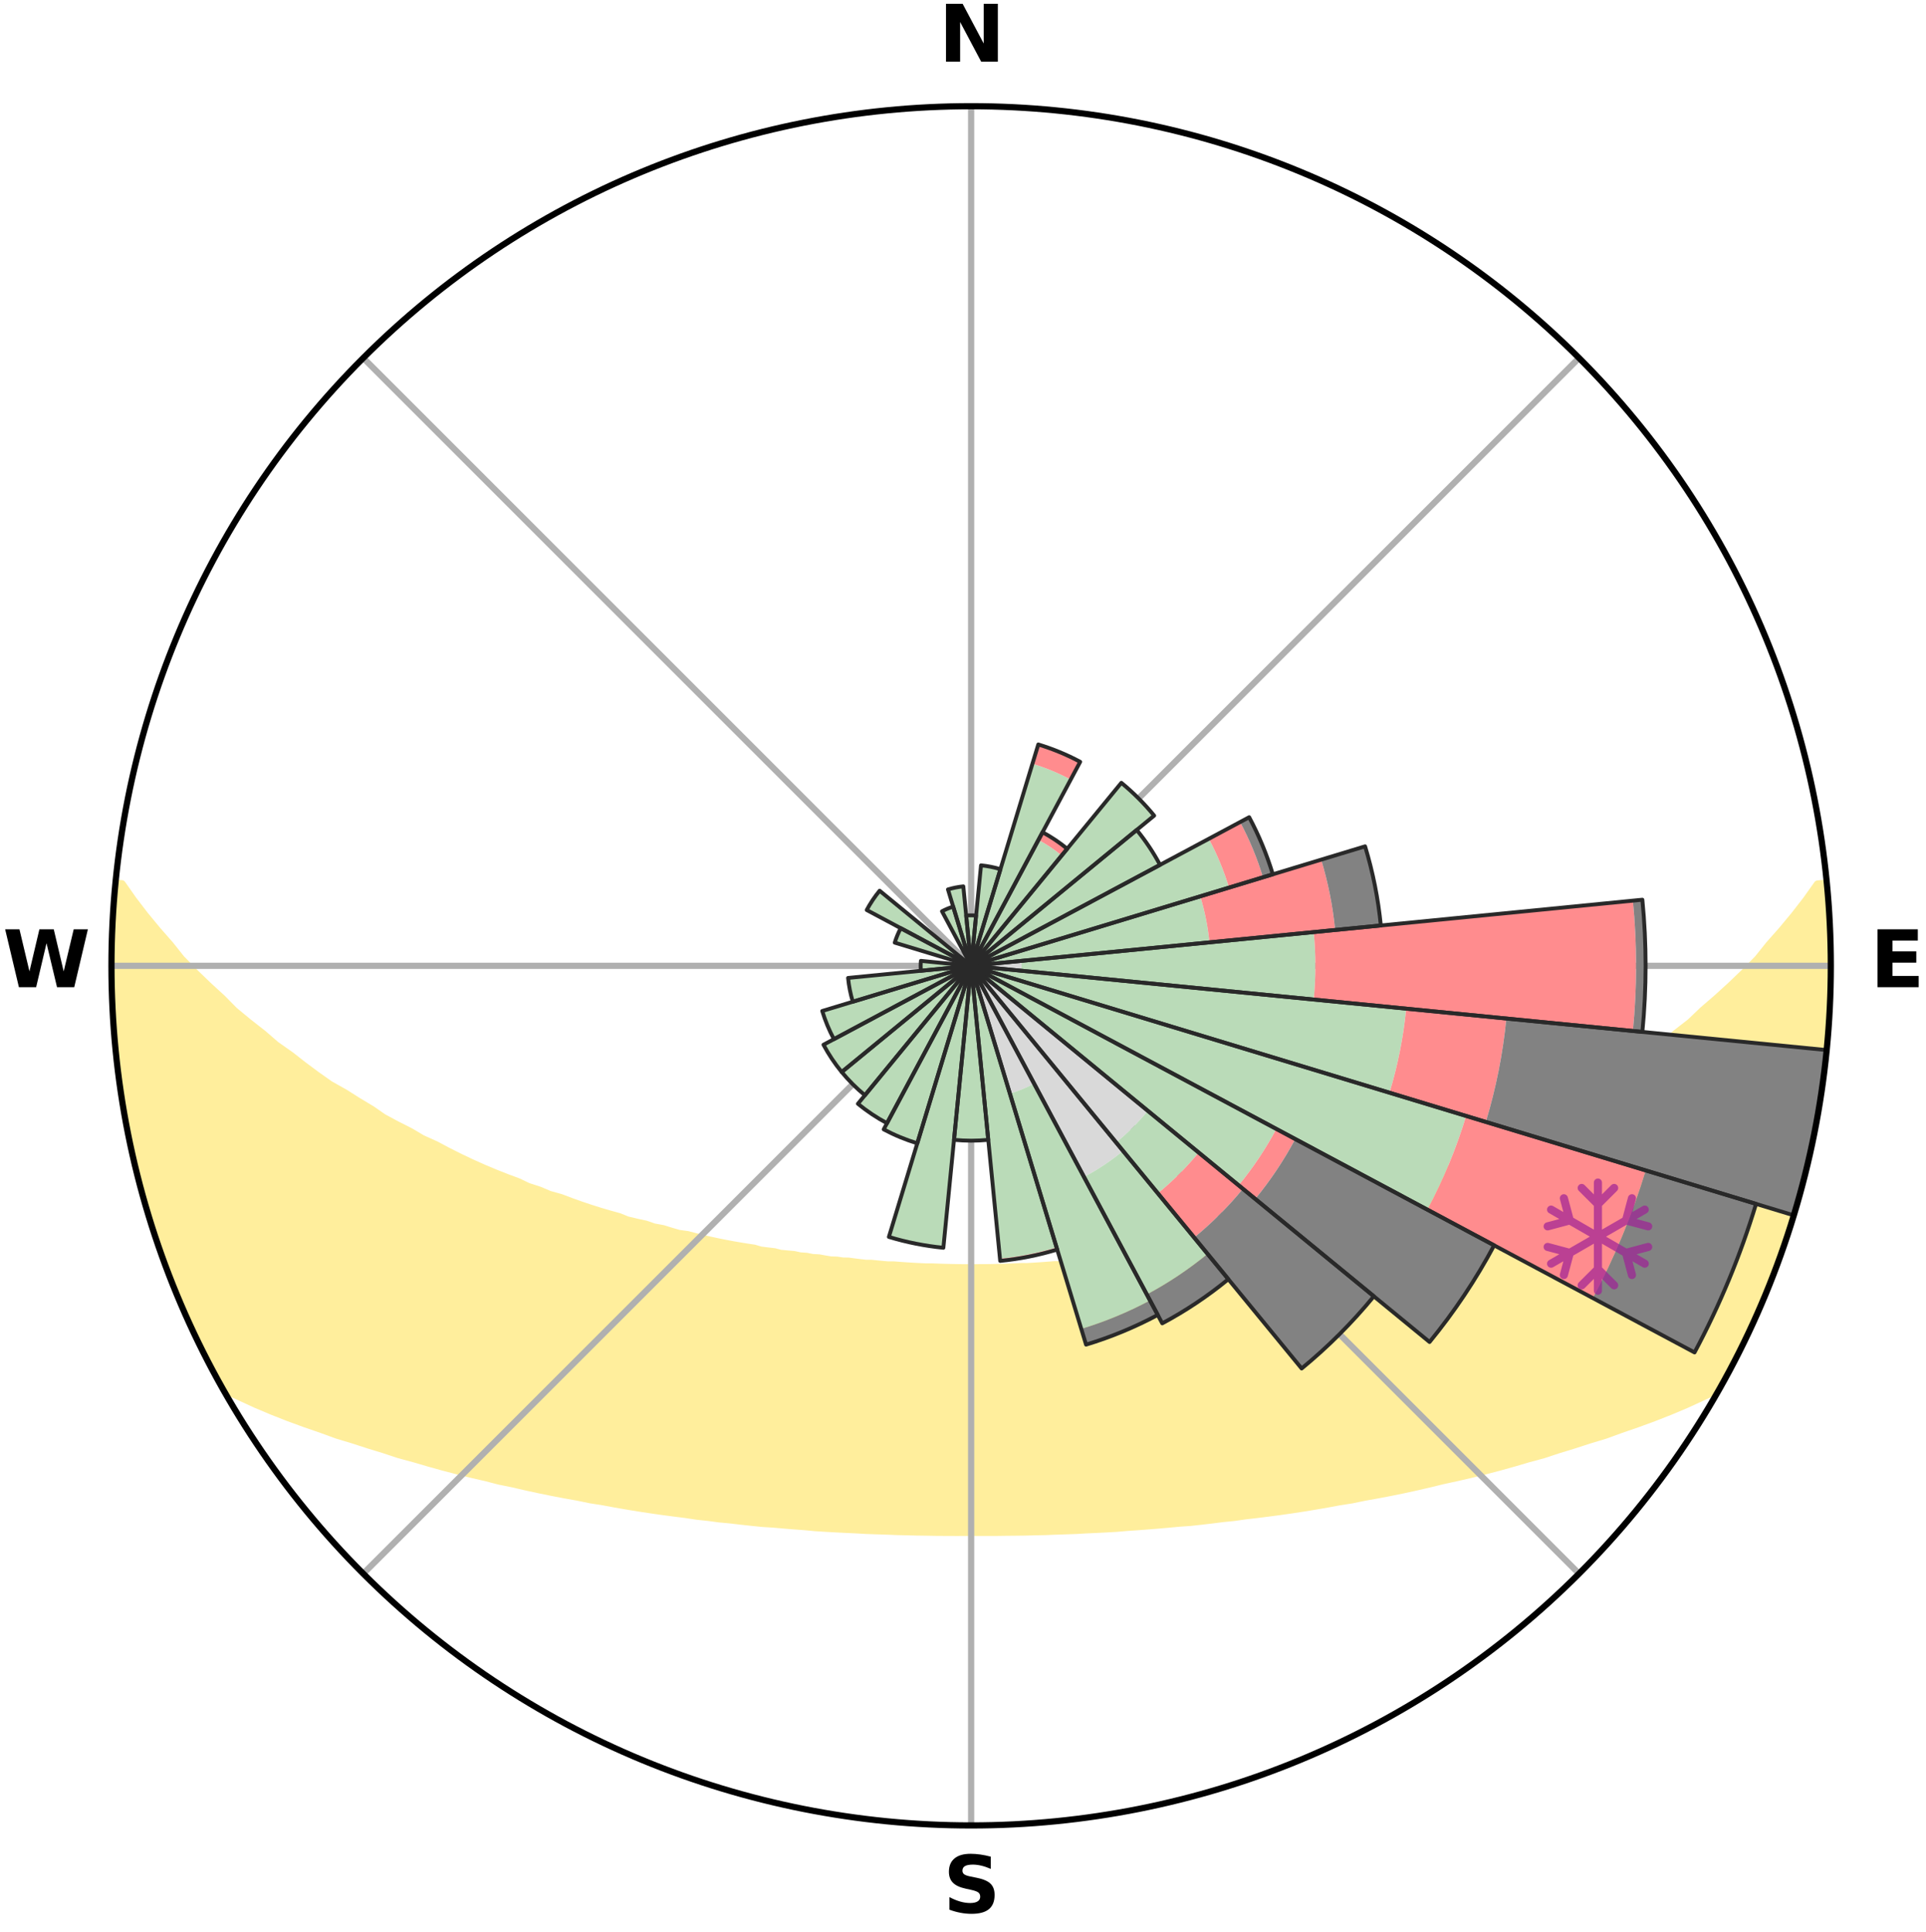 <?xml version="1.0" encoding="utf-8" standalone="no"?>
<!DOCTYPE svg PUBLIC "-//W3C//DTD SVG 1.1//EN"
  "http://www.w3.org/Graphics/SVG/1.1/DTD/svg11.dtd">
<svg xmlns:xlink="http://www.w3.org/1999/xlink" width="248.41pt" height="249.158pt" viewBox="0 0 248.41 249.158" xmlns="http://www.w3.org/2000/svg" version="1.1">
 <title>Ski Rose for Ontake 2240 (長野県のスキー場)</title>
 <defs>
  <style type="text/css">*{stroke-linejoin: round; stroke-linecap: butt}</style>
 </defs>
 <g id="figure_1">
  <g id="patch_1">
   <path d="M 0 249.158 
L 248.41 249.158 
L 248.41 0 
L 0 0 
z
" style="fill: #ffffff"/>
  </g>
  <g id="axes_1">
   <g id="patch_2">
    <path d="M 236.135 124.579 
C 236.135 110.018 233.267 95.599 227.695 82.147 
C 222.122 68.695 213.955 56.471 203.659 46.175 
C 193.363 35.879 181.139 27.711 167.687 22.139 
C 154.235 16.567 139.815 13.699 125.255 13.699 
C 110.694 13.699 96.275 16.567 82.823 22.139 
C 69.371 27.711 57.147 35.879 46.851 46.175 
C 36.555 56.471 28.387 68.695 22.815 82.147 
C 17.243 95.599 14.375 110.018 14.375 124.579 
C 14.375 139.14 17.243 153.559 22.815 167.011 
C 28.387 180.463 36.555 192.687 46.851 202.983 
C 57.147 213.279 69.371 221.447 82.823 227.019 
C 96.275 232.591 110.694 235.459 125.255 235.459 
C 139.815 235.459 154.235 232.591 167.687 227.019 
C 181.139 221.447 193.363 213.279 203.659 202.983 
C 213.955 192.687 222.122 180.463 227.695 167.011 
C 233.267 153.559 236.135 139.14 236.135 124.579 
M 125.255 124.579 
C 125.255 124.579 125.255 124.579 125.255 124.579 
C 125.255 124.579 125.255 124.579 125.255 124.579 
C 125.255 124.579 125.255 124.579 125.255 124.579 
C 125.255 124.579 125.255 124.579 125.255 124.579 
C 125.255 124.579 125.255 124.579 125.255 124.579 
C 125.255 124.579 125.255 124.579 125.255 124.579 
C 125.255 124.579 125.255 124.579 125.255 124.579 
C 125.255 124.579 125.255 124.579 125.255 124.579 
C 125.255 124.579 125.255 124.579 125.255 124.579 
C 125.255 124.579 125.255 124.579 125.255 124.579 
C 125.255 124.579 125.255 124.579 125.255 124.579 
C 125.255 124.579 125.255 124.579 125.255 124.579 
C 125.255 124.579 125.255 124.579 125.255 124.579 
C 125.255 124.579 125.255 124.579 125.255 124.579 
C 125.255 124.579 125.255 124.579 125.255 124.579 
C 125.255 124.579 125.255 124.579 125.255 124.579 
z
" style="fill: #ffffff"/>
   </g>
   <g id="PolyCollection_1">
    <defs>
     <path id="m8b2d7c2759" d="M 235.618 -135.206 
L 234.433 -135.092 
L 232.988 -133.058 
L 231.45 -131.074 
L 229.847 -129.146 
L 228.194 -127.275 
L 226.746 -125.465 
L 225.014 -123.708 
L 223.248 -122.013 
L 221.453 -120.379 
L 219.631 -118.807 
L 218.032 -117.277 
L 216.163 -115.826 
L 214.521 -114.408 
L 212.615 -113.078 
L 210.937 -111.774 
L 209.245 -110.524 
L 207.298 -109.373 
L 205.583 -108.236 
L 203.858 -107.153 
L 202.126 -106.124 
L 200.389 -105.148 
L 198.879 -104.161 
L 197.134 -103.287 
L 195.616 -102.394 
L 193.87 -101.621 
L 192.349 -100.82 
L 190.828 -100.062 
L 189.308 -99.348 
L 187.79 -98.676 
L 186.277 -98.046 
L 184.77 -97.457 
L 183.269 -96.908 
L 181.976 -96.299 
L 180.882 -95.621 
L 179.75 -94.99 
L 178.467 -94.473 
L 177.005 -94.096 
L 175.739 -93.643 
L 174.48 -93.219 
L 173.229 -92.826 
L 171.988 -92.46 
L 170.758 -92.122 
L 169.699 -91.692 
L 168.488 -91.405 
L 167.289 -91.144 
L 166.252 -90.784 
L 165.077 -90.568 
L 164.056 -90.251 
L 163.042 -89.953 
L 161.905 -89.8 
L 160.91 -89.541 
L 159.924 -89.3 
L 158.946 -89.076 
L 157.978 -88.868 
L 157.019 -88.677 
L 156.069 -88.5 
L 155.13 -88.337 
L 154.202 -88.188 
L 153.283 -88.052 
L 152.464 -87.808 
L 151.563 -87.697 
L 150.673 -87.595 
L 149.795 -87.503 
L 148.999 -87.308 
L 148.139 -87.236 
L 147.354 -87.062 
L 146.513 -87.006 
L 145.739 -86.852 
L 144.916 -86.81 
L 144.154 -86.674 
L 143.349 -86.644 
L 142.598 -86.524 
L 141.85 -86.412 
L 141.071 -86.396 
L 140.334 -86.298 
L 139.601 -86.207 
L 138.845 -86.202 
L 138.122 -86.122 
L 137.403 -86.049 
L 136.688 -85.982 
L 135.958 -85.984 
L 135.251 -85.925 
L 134.548 -85.872 
L 133.847 -85.824 
L 133.148 -85.781 
L 132.453 -85.742 
L 131.753 -85.748 
L 131.063 -85.715 
L 130.375 -85.686 
L 129.689 -85.661 
L 129.004 -85.64 
L 128.321 -85.622 
L 127.638 -85.609 
L 126.957 -85.599 
L 126.276 -85.599 
L 125.595 -85.592 
L 124.915 -85.592 
L 124.234 -85.596 
L 123.553 -85.605 
L 122.872 -85.617 
L 122.19 -85.632 
L 121.507 -85.652 
L 120.822 -85.675 
L 120.137 -85.702 
L 119.444 -85.699 
L 118.754 -85.73 
L 118.061 -85.766 
L 117.367 -85.807 
L 116.669 -85.852 
L 115.969 -85.902 
L 115.267 -85.958 
L 114.544 -85.956 
L 113.833 -86.018 
L 113.118 -86.087 
L 112.401 -86.162 
L 111.652 -86.167 
L 110.925 -86.252 
L 110.194 -86.344 
L 109.459 -86.444 
L 108.681 -86.462 
L 107.935 -86.575 
L 107.14 -86.6 
L 106.383 -86.728 
L 105.622 -86.866 
L 104.802 -86.909 
L 104.03 -87.064 
L 103.191 -87.122 
L 102.408 -87.296 
L 101.55 -87.37 
L 100.681 -87.452 
L 99.88 -87.659 
L 98.993 -87.762 
L 98.095 -87.874 
L 97.277 -88.118 
L 96.362 -88.255 
L 95.435 -88.405 
L 94.499 -88.568 
L 93.552 -88.745 
L 92.595 -88.938 
L 91.629 -89.145 
L 90.654 -89.369 
L 89.671 -89.611 
L 88.678 -89.869 
L 87.544 -90.023 
L 86.532 -90.32 
L 85.514 -90.637 
L 84.342 -90.853 
L 83.307 -91.212 
L 82.111 -91.474 
L 80.903 -91.76 
L 79.846 -92.189 
L 78.619 -92.527 
L 77.38 -92.892 
L 76.132 -93.285 
L 74.876 -93.707 
L 73.612 -94.159 
L 72.341 -94.642 
L 70.872 -95.052 
L 69.587 -95.6 
L 68.1 -96.082 
L 66.805 -96.7 
L 65.303 -97.257 
L 63.794 -97.855 
L 62.28 -98.494 
L 60.762 -99.175 
L 59.242 -99.898 
L 57.72 -100.664 
L 56.199 -101.473 
L 54.453 -102.255 
L 52.935 -103.157 
L 51.19 -104.039 
L 49.447 -104.974 
L 47.944 -106.018 
L 46.213 -107.056 
L 44.489 -108.147 
L 42.535 -109.248 
L 40.83 -110.451 
L 39.139 -111.709 
L 37.463 -113.021 
L 35.559 -114.36 
L 33.918 -115.784 
L 32.052 -117.244 
L 30.208 -118.766 
L 28.636 -120.361 
L 26.844 -122.002 
L 25.082 -123.705 
L 23.354 -125.468 
L 21.909 -127.285 
L 20.262 -129.163 
L 18.667 -131.098 
L 17.141 -133.088 
L 15.717 -135.126 
L 14.888 -135.206 
L 14.888 -135.206 
L 14.755 -133.276 
L 14.69 -131.341 
L 14.659 -129.408 
L 14.446 -127.481 
L 14.479 -125.546 
L 14.545 -123.613 
L 14.428 -121.677 
L 14.556 -119.746 
L 14.716 -117.818 
L 14.717 -115.88 
L 14.911 -113.954 
L 15.16 -112.035 
L 15.437 -110.121 
L 15.743 -108.212 
L 15.896 -106.279 
L 16.244 -104.375 
L 16.634 -102.48 
L 17.052 -100.591 
L 17.499 -98.709 
L 17.976 -96.835 
L 18.476 -94.967 
L 19 -93.105 
L 19.556 -91.252 
L 20.132 -89.405 
L 20.744 -87.57 
L 21.397 -85.748 
L 22.225 -83.994 
L 22.918 -82.19 
L 23.646 -80.398 
L 24.409 -78.621 
L 25.221 -76.865 
L 26.073 -75.129 
L 26.904 -73.381 
L 27.828 -71.681 
L 28.782 -69.997 
L 30.909 -69.005 
L 32.998 -68.044 
L 35.113 -67.152 
L 37.232 -66.318 
L 39.354 -65.541 
L 41.465 -64.812 
L 43.488 -64.074 
L 45.581 -63.443 
L 47.58 -62.794 
L 49.567 -62.187 
L 51.466 -61.557 
L 53.424 -61.029 
L 55.3 -60.477 
L 57.158 -59.958 
L 59.005 -59.476 
L 60.833 -59.023 
L 62.648 -58.605 
L 64.387 -58.154 
L 66.167 -57.792 
L 67.876 -57.397 
L 69.571 -57.029 
L 71.251 -56.687 
L 72.916 -56.369 
L 74.564 -56.074 
L 76.155 -55.744 
L 77.773 -55.493 
L 79.335 -55.201 
L 80.886 -54.933 
L 82.421 -54.681 
L 83.946 -54.45 
L 85.455 -54.233 
L 86.953 -54.036 
L 88.435 -53.849 
L 89.88 -53.629 
L 91.34 -53.475 
L 92.764 -53.284 
L 94.197 -53.151 
L 95.6 -52.986 
L 96.994 -52.834 
L 98.378 -52.694 
L 99.768 -52.607 
L 101.133 -52.487 
L 102.49 -52.377 
L 103.838 -52.277 
L 105.168 -52.15 
L 106.502 -52.068 
L 107.829 -51.994 
L 109.148 -51.927 
L 110.461 -51.867 
L 111.765 -51.792 
L 113.067 -51.746 
L 114.364 -51.705 
L 115.654 -51.651 
L 116.942 -51.622 
L 118.227 -51.588 
L 119.509 -51.571 
L 120.788 -51.547 
L 122.066 -51.54 
L 123.342 -51.535 
L 124.617 -51.538 
L 125.892 -51.538 
L 127.168 -51.537 
L 128.444 -51.539 
L 129.721 -51.557 
L 131.001 -51.569 
L 132.283 -51.586 
L 133.567 -51.62 
L 134.856 -51.648 
L 136.146 -51.702 
L 137.443 -51.743 
L 138.746 -51.788 
L 140.049 -51.863 
L 141.362 -51.923 
L 142.682 -51.99 
L 144.009 -52.063 
L 145.333 -52.18 
L 146.673 -52.271 
L 148.022 -52.372 
L 149.378 -52.481 
L 150.744 -52.601 
L 152.118 -52.731 
L 153.518 -52.828 
L 154.912 -52.98 
L 156.315 -53.145 
L 157.728 -53.323 
L 159.173 -53.468 
L 160.607 -53.674 
L 162.078 -53.842 
L 163.561 -54.028 
L 165.059 -54.225 
L 166.569 -54.442 
L 168.093 -54.673 
L 169.63 -54.925 
L 171.181 -55.193 
L 172.743 -55.484 
L 174.361 -55.735 
L 175.952 -56.066 
L 177.601 -56.361 
L 179.265 -56.678 
L 180.946 -57.021 
L 182.641 -57.389 
L 184.351 -57.783 
L 186.075 -58.206 
L 187.871 -58.596 
L 189.685 -59.014 
L 191.514 -59.466 
L 193.361 -59.949 
L 195.22 -60.467 
L 197.095 -61.02 
L 199.054 -61.549 
L 200.954 -62.178 
L 202.941 -62.785 
L 204.941 -63.434 
L 207.033 -64.066 
L 209.056 -64.804 
L 211.169 -65.532 
L 213.29 -66.31 
L 215.41 -67.144 
L 217.524 -68.037 
L 219.613 -68.998 
L 221.74 -69.99 
L 222.688 -71.677 
L 223.588 -73.39 
L 224.457 -75.119 
L 225.325 -76.848 
L 226.126 -78.61 
L 226.903 -80.381 
L 227.633 -82.173 
L 228.41 -83.945 
L 229.081 -85.76 
L 229.773 -87.567 
L 230.282 -89.438 
L 230.888 -91.273 
L 231.445 -93.124 
L 231.953 -94.989 
L 232.589 -96.821 
L 232.994 -98.713 
L 233.352 -100.614 
L 233.87 -102.481 
L 234.231 -104.382 
L 234.505 -106.297 
L 234.887 -108.194 
L 235.153 -110.111 
L 235.313 -112.04 
L 235.57 -113.957 
L 235.787 -115.88 
L 235.876 -117.813 
L 236.013 -119.743 
L 235.989 -121.679 
L 236.053 -123.612 
L 236.081 -125.546 
L 236.074 -127.481 
L 235.938 -129.412 
L 235.863 -131.344 
L 235.756 -133.276 
L 235.618 -135.206 
z
" style="stroke: #ffee9c"/>
    </defs>
    <g clip-path="url(#pf208640208)">
     <use xlink:href="#m8b2d7c2759" x="0" y="249.158" style="fill: #ffee9c; stroke: #ffee9c"/>
    </g>
   </g>
   <g id="matplotlib.axis_1">
    <g id="xtick_1">
     <g id="line2d_1">
      <path d="M 125.255 124.579 
L 125.255 13.699 
" clip-path="url(#pf208640208)" style="fill: none; stroke: #b0b0b0; stroke-width: 0.8; stroke-linecap: square"/>
     </g>
     <g id="text_1">
      <!-- N -->
      <g transform="translate(121.07 7.958) scale(0.1 -0.1)">
       <defs>
        <path id="DejaVuSans-Bold-4e" d="M 588 4666 
L 1931 4666 
L 3628 1466 
L 3628 4666 
L 4769 4666 
L 4769 0 
L 3425 0 
L 1728 3200 
L 1728 0 
L 588 0 
L 588 4666 
z
" transform="scale(0.016)"/>
       </defs>
       <use xlink:href="#DejaVuSans-Bold-4e"/>
      </g>
     </g>
    </g>
    <g id="xtick_2">
     <g id="line2d_2">
      <path d="M 125.255 124.579 
L 203.659 46.175 
" clip-path="url(#pf208640208)" style="fill: none; stroke: #b0b0b0; stroke-width: 0.8; stroke-linecap: square"/>
     </g>
    </g>
    <g id="xtick_3">
     <g id="line2d_3">
      <path d="M 125.255 124.579 
L 236.135 124.579 
" clip-path="url(#pf208640208)" style="fill: none; stroke: #b0b0b0; stroke-width: 0.8; stroke-linecap: square"/>
     </g>
     <g id="text_2">
      <!-- E -->
      <g transform="translate(241.219 127.338) scale(0.1 -0.1)">
       <defs>
        <path id="DejaVuSans-Bold-45" d="M 588 4666 
L 3834 4666 
L 3834 3756 
L 1791 3756 
L 1791 2888 
L 3713 2888 
L 3713 1978 
L 1791 1978 
L 1791 909 
L 3903 909 
L 3903 0 
L 588 0 
L 588 4666 
z
" transform="scale(0.016)"/>
       </defs>
       <use xlink:href="#DejaVuSans-Bold-45"/>
      </g>
     </g>
    </g>
    <g id="xtick_4">
     <g id="line2d_4">
      <path d="M 125.255 124.579 
L 203.659 202.983 
" clip-path="url(#pf208640208)" style="fill: none; stroke: #b0b0b0; stroke-width: 0.8; stroke-linecap: square"/>
     </g>
    </g>
    <g id="xtick_5">
     <g id="line2d_5">
      <path d="M 125.255 124.579 
L 125.255 235.459 
" clip-path="url(#pf208640208)" style="fill: none; stroke: #b0b0b0; stroke-width: 0.8; stroke-linecap: square"/>
     </g>
     <g id="text_3">
      <!-- S -->
      <g transform="translate(121.654 246.718) scale(0.1 -0.1)">
       <defs>
        <path id="DejaVuSans-Bold-53" d="M 3834 4519 
L 3834 3531 
Q 3450 3703 3084 3790 
Q 2719 3878 2394 3878 
Q 1963 3878 1756 3759 
Q 1550 3641 1550 3391 
Q 1550 3203 1689 3098 
Q 1828 2994 2194 2919 
L 2706 2816 
Q 3484 2659 3812 2340 
Q 4141 2022 4141 1434 
Q 4141 663 3683 286 
Q 3225 -91 2284 -91 
Q 1841 -91 1394 -6 
Q 947 78 500 244 
L 500 1259 
Q 947 1022 1364 901 
Q 1781 781 2169 781 
Q 2563 781 2772 912 
Q 2981 1044 2981 1288 
Q 2981 1506 2839 1625 
Q 2697 1744 2272 1838 
L 1806 1941 
Q 1106 2091 782 2419 
Q 459 2747 459 3303 
Q 459 4000 909 4375 
Q 1359 4750 2203 4750 
Q 2588 4750 2994 4692 
Q 3400 4634 3834 4519 
z
" transform="scale(0.016)"/>
       </defs>
       <use xlink:href="#DejaVuSans-Bold-53"/>
      </g>
     </g>
    </g>
    <g id="xtick_6">
     <g id="line2d_6">
      <path d="M 125.255 124.579 
L 46.851 202.983 
" clip-path="url(#pf208640208)" style="fill: none; stroke: #b0b0b0; stroke-width: 0.8; stroke-linecap: square"/>
     </g>
    </g>
    <g id="xtick_7">
     <g id="line2d_7">
      <path d="M 125.255 124.579 
L 14.375 124.579 
" clip-path="url(#pf208640208)" style="fill: none; stroke: #b0b0b0; stroke-width: 0.8; stroke-linecap: square"/>
     </g>
     <g id="text_4">
      <!-- W -->
      <g transform="translate(0.36 127.338) scale(0.1 -0.1)">
       <defs>
        <path id="DejaVuSans-Bold-57" d="M 191 4666 
L 1344 4666 
L 2150 1275 
L 2950 4666 
L 4109 4666 
L 4909 1275 
L 5716 4666 
L 6859 4666 
L 5759 0 
L 4372 0 
L 3525 3547 
L 2688 0 
L 1300 0 
L 191 4666 
z
" transform="scale(0.016)"/>
       </defs>
       <use xlink:href="#DejaVuSans-Bold-57"/>
      </g>
     </g>
    </g>
    <g id="xtick_8">
     <g id="line2d_8">
      <path d="M 125.255 124.579 
L 46.851 46.175 
" clip-path="url(#pf208640208)" style="fill: none; stroke: #b0b0b0; stroke-width: 0.8; stroke-linecap: square"/>
     </g>
    </g>
   </g>
   <g id="matplotlib.axis_2"/>
   <g id="patch_3">
    <path d="M 125.255 124.579 
C 125.255 124.579 125.255 124.579 125.255 124.579 
C 125.255 124.579 125.255 124.579 125.255 124.579 
L 125.255 124.579 
C 125.255 124.579 125.255 124.579 125.255 124.579 
C 125.255 124.579 125.255 124.579 125.255 124.579 
z
" clip-path="url(#pf208640208)" style="fill: #d9d9d9"/>
   </g>
   <g id="patch_4">
    <path d="M 125.255 124.579 
C 125.255 124.579 125.255 124.579 125.255 124.579 
C 125.255 124.579 125.255 124.579 125.255 124.579 
L 125.255 124.579 
C 125.255 124.579 125.255 124.579 125.255 124.579 
C 125.255 124.579 125.255 124.579 125.255 124.579 
z
" clip-path="url(#pf208640208)" style="fill: #d9d9d9"/>
   </g>
   <g id="patch_5">
    <path d="M 125.255 124.579 
C 125.255 124.579 125.255 124.579 125.255 124.579 
C 125.255 124.579 125.255 124.579 125.255 124.579 
L 125.255 124.579 
C 125.255 124.579 125.255 124.579 125.255 124.579 
C 125.255 124.579 125.255 124.579 125.255 124.579 
z
" clip-path="url(#pf208640208)" style="fill: #d9d9d9"/>
   </g>
   <g id="patch_6">
    <path d="M 125.255 124.579 
C 125.255 124.579 125.255 124.579 125.255 124.579 
C 125.255 124.579 125.255 124.579 125.255 124.579 
L 125.255 124.579 
C 125.255 124.579 125.255 124.579 125.255 124.579 
C 125.255 124.579 125.255 124.579 125.255 124.579 
z
" clip-path="url(#pf208640208)" style="fill: #d9d9d9"/>
   </g>
   <g id="patch_7">
    <path d="M 125.255 124.579 
C 125.255 124.579 125.255 124.579 125.255 124.579 
C 125.255 124.579 125.255 124.579 125.255 124.579 
L 125.255 124.579 
C 125.255 124.579 125.255 124.579 125.255 124.579 
C 125.255 124.579 125.255 124.579 125.255 124.579 
z
" clip-path="url(#pf208640208)" style="fill: #d9d9d9"/>
   </g>
   <g id="patch_8">
    <path d="M 125.255 124.579 
C 125.255 124.579 125.255 124.579 125.255 124.579 
C 125.255 124.579 125.255 124.579 125.255 124.579 
L 125.255 124.579 
C 125.255 124.579 125.255 124.579 125.255 124.579 
C 125.255 124.579 125.255 124.579 125.255 124.579 
z
" clip-path="url(#pf208640208)" style="fill: #d9d9d9"/>
   </g>
   <g id="patch_9">
    <path d="M 125.255 124.579 
C 125.255 124.579 125.255 124.579 125.255 124.579 
C 125.255 124.579 125.255 124.579 125.255 124.579 
L 125.255 124.579 
C 125.255 124.579 125.255 124.579 125.255 124.579 
C 125.255 124.579 125.255 124.579 125.255 124.579 
z
" clip-path="url(#pf208640208)" style="fill: #d9d9d9"/>
   </g>
   <g id="patch_10">
    <path d="M 125.255 124.579 
C 125.255 124.579 125.255 124.579 125.255 124.579 
C 125.255 124.579 125.255 124.579 125.255 124.579 
L 125.255 124.579 
C 125.255 124.579 125.255 124.579 125.255 124.579 
C 125.255 124.579 125.255 124.579 125.255 124.579 
z
" clip-path="url(#pf208640208)" style="fill: #d9d9d9"/>
   </g>
   <g id="patch_11">
    <path d="M 125.255 124.579 
C 125.255 124.579 125.255 124.579 125.255 124.579 
C 125.255 124.579 125.255 124.579 125.255 124.579 
L 131.735 125.217 
C 131.755 125.005 131.766 124.792 131.766 124.579 
C 131.766 124.366 131.755 124.153 131.735 123.941 
z
" clip-path="url(#pf208640208)" style="fill: #d9d9d9"/>
   </g>
   <g id="patch_12">
    <path d="M 125.255 124.579 
C 125.255 124.579 125.255 124.579 125.255 124.579 
C 125.255 124.579 125.255 124.579 125.255 124.579 
L 125.255 124.579 
C 125.255 124.579 125.255 124.579 125.255 124.579 
C 125.255 124.579 125.255 124.579 125.255 124.579 
z
" clip-path="url(#pf208640208)" style="fill: #d9d9d9"/>
   </g>
   <g id="patch_13">
    <path d="M 125.255 124.579 
C 125.255 124.579 125.255 124.579 125.255 124.579 
C 125.255 124.579 125.255 124.579 125.255 124.579 
L 125.255 124.579 
C 125.255 124.579 125.255 124.579 125.255 124.579 
C 125.255 124.579 125.255 124.579 125.255 124.579 
z
" clip-path="url(#pf208640208)" style="fill: #d9d9d9"/>
   </g>
   <g id="patch_14">
    <path d="M 125.255 124.579 
C 125.255 124.579 125.255 124.579 125.255 124.579 
C 125.255 124.579 125.255 124.579 125.255 124.579 
L 125.255 124.579 
C 125.255 124.579 125.255 124.579 125.255 124.579 
C 125.255 124.579 125.255 124.579 125.255 124.579 
z
" clip-path="url(#pf208640208)" style="fill: #d9d9d9"/>
   </g>
   <g id="patch_15">
    <path d="M 125.255 124.579 
C 125.255 124.579 125.255 124.579 125.255 124.579 
C 125.255 124.579 125.255 124.579 125.255 124.579 
L 143.957 147.368 
C 144.703 146.755 145.418 146.107 146.101 145.425 
C 146.783 144.742 147.431 144.027 148.043 143.281 
z
" clip-path="url(#pf208640208)" style="fill: #d9d9d9"/>
   </g>
   <g id="patch_16">
    <path d="M 125.255 124.579 
C 125.255 124.579 125.255 124.579 125.255 124.579 
C 125.255 124.579 125.255 124.579 125.255 124.579 
L 139.814 151.817 
C 140.705 151.341 141.573 150.821 142.414 150.259 
C 143.254 149.697 144.067 149.095 144.848 148.453 
z
" clip-path="url(#pf208640208)" style="fill: #d9d9d9"/>
   </g>
   <g id="patch_17">
    <path d="M 125.255 124.579 
C 125.255 124.579 125.255 124.579 125.255 124.579 
C 125.255 124.579 125.255 124.579 125.255 124.579 
L 130.256 141.064 
C 130.795 140.9 131.326 140.71 131.847 140.494 
C 132.368 140.279 132.878 140.037 133.375 139.772 
z
" clip-path="url(#pf208640208)" style="fill: #d9d9d9"/>
   </g>
   <g id="patch_18">
    <path d="M 125.255 124.579 
C 125.255 124.579 125.255 124.579 125.255 124.579 
C 125.255 124.579 125.255 124.579 125.255 124.579 
L 125.255 124.579 
C 125.255 124.579 125.255 124.579 125.255 124.579 
C 125.255 124.579 125.255 124.579 125.255 124.579 
z
" clip-path="url(#pf208640208)" style="fill: #d9d9d9"/>
   </g>
   <g id="patch_19">
    <path d="M 125.255 124.579 
C 125.255 124.579 125.255 124.579 125.255 124.579 
C 125.255 124.579 125.255 124.579 125.255 124.579 
L 125.255 124.579 
C 125.255 124.579 125.255 124.579 125.255 124.579 
C 125.255 124.579 125.255 124.579 125.255 124.579 
z
" clip-path="url(#pf208640208)" style="fill: #d9d9d9"/>
   </g>
   <g id="patch_20">
    <path d="M 125.255 124.579 
C 125.255 124.579 125.255 124.579 125.255 124.579 
C 125.255 124.579 125.255 124.579 125.255 124.579 
L 125.255 124.579 
C 125.255 124.579 125.255 124.579 125.255 124.579 
C 125.255 124.579 125.255 124.579 125.255 124.579 
z
" clip-path="url(#pf208640208)" style="fill: #d9d9d9"/>
   </g>
   <g id="patch_21">
    <path d="M 125.255 124.579 
C 125.255 124.579 125.255 124.579 125.255 124.579 
C 125.255 124.579 125.255 124.579 125.255 124.579 
L 125.255 124.579 
C 125.255 124.579 125.255 124.579 125.255 124.579 
C 125.255 124.579 125.255 124.579 125.255 124.579 
z
" clip-path="url(#pf208640208)" style="fill: #d9d9d9"/>
   </g>
   <g id="patch_22">
    <path d="M 125.255 124.579 
C 125.255 124.579 125.255 124.579 125.255 124.579 
C 125.255 124.579 125.255 124.579 125.255 124.579 
L 125.255 124.579 
C 125.255 124.579 125.255 124.579 125.255 124.579 
C 125.255 124.579 125.255 124.579 125.255 124.579 
z
" clip-path="url(#pf208640208)" style="fill: #d9d9d9"/>
   </g>
   <g id="patch_23">
    <path d="M 125.255 124.579 
C 125.255 124.579 125.255 124.579 125.255 124.579 
C 125.255 124.579 125.255 124.579 125.255 124.579 
L 125.255 124.579 
C 125.255 124.579 125.255 124.579 125.255 124.579 
C 125.255 124.579 125.255 124.579 125.255 124.579 
z
" clip-path="url(#pf208640208)" style="fill: #d9d9d9"/>
   </g>
   <g id="patch_24">
    <path d="M 125.255 124.579 
C 125.255 124.579 125.255 124.579 125.255 124.579 
C 125.255 124.579 125.255 124.579 125.255 124.579 
L 125.255 124.579 
C 125.255 124.579 125.255 124.579 125.255 124.579 
C 125.255 124.579 125.255 124.579 125.255 124.579 
z
" clip-path="url(#pf208640208)" style="fill: #d9d9d9"/>
   </g>
   <g id="patch_25">
    <path d="M 125.255 124.579 
C 125.255 124.579 125.255 124.579 125.255 124.579 
C 125.255 124.579 125.255 124.579 125.255 124.579 
L 125.255 124.579 
C 125.255 124.579 125.255 124.579 125.255 124.579 
C 125.255 124.579 125.255 124.579 125.255 124.579 
z
" clip-path="url(#pf208640208)" style="fill: #d9d9d9"/>
   </g>
   <g id="patch_26">
    <path d="M 125.255 124.579 
C 125.255 124.579 125.255 124.579 125.255 124.579 
C 125.255 124.579 125.255 124.579 125.255 124.579 
L 125.255 124.579 
C 125.255 124.579 125.255 124.579 125.255 124.579 
C 125.255 124.579 125.255 124.579 125.255 124.579 
z
" clip-path="url(#pf208640208)" style="fill: #d9d9d9"/>
   </g>
   <g id="patch_27">
    <path d="M 125.255 124.579 
C 125.255 124.579 125.255 124.579 125.255 124.579 
C 125.255 124.579 125.255 124.579 125.255 124.579 
L 125.255 124.579 
C 125.255 124.579 125.255 124.579 125.255 124.579 
C 125.255 124.579 125.255 124.579 125.255 124.579 
z
" clip-path="url(#pf208640208)" style="fill: #d9d9d9"/>
   </g>
   <g id="patch_28">
    <path d="M 125.255 124.579 
C 125.255 124.579 125.255 124.579 125.255 124.579 
C 125.255 124.579 125.255 124.579 125.255 124.579 
L 125.255 124.579 
C 125.255 124.579 125.255 124.579 125.255 124.579 
C 125.255 124.579 125.255 124.579 125.255 124.579 
z
" clip-path="url(#pf208640208)" style="fill: #d9d9d9"/>
   </g>
   <g id="patch_29">
    <path d="M 125.255 124.579 
C 125.255 124.579 125.255 124.579 125.255 124.579 
C 125.255 124.579 125.255 124.579 125.255 124.579 
L 125.255 124.579 
C 125.255 124.579 125.255 124.579 125.255 124.579 
C 125.255 124.579 125.255 124.579 125.255 124.579 
z
" clip-path="url(#pf208640208)" style="fill: #d9d9d9"/>
   </g>
   <g id="patch_30">
    <path d="M 125.255 124.579 
C 125.255 124.579 125.255 124.579 125.255 124.579 
C 125.255 124.579 125.255 124.579 125.255 124.579 
L 125.255 124.579 
C 125.255 124.579 125.255 124.579 125.255 124.579 
C 125.255 124.579 125.255 124.579 125.255 124.579 
z
" clip-path="url(#pf208640208)" style="fill: #d9d9d9"/>
   </g>
   <g id="patch_31">
    <path d="M 125.255 124.579 
C 125.255 124.579 125.255 124.579 125.255 124.579 
C 125.255 124.579 125.255 124.579 125.255 124.579 
L 125.255 124.579 
C 125.255 124.579 125.255 124.579 125.255 124.579 
C 125.255 124.579 125.255 124.579 125.255 124.579 
z
" clip-path="url(#pf208640208)" style="fill: #d9d9d9"/>
   </g>
   <g id="patch_32">
    <path d="M 125.255 124.579 
C 125.255 124.579 125.255 124.579 125.255 124.579 
C 125.255 124.579 125.255 124.579 125.255 124.579 
L 125.255 124.579 
C 125.255 124.579 125.255 124.579 125.255 124.579 
C 125.255 124.579 125.255 124.579 125.255 124.579 
z
" clip-path="url(#pf208640208)" style="fill: #d9d9d9"/>
   </g>
   <g id="patch_33">
    <path d="M 125.255 124.579 
C 125.255 124.579 125.255 124.579 125.255 124.579 
C 125.255 124.579 125.255 124.579 125.255 124.579 
L 125.255 124.579 
C 125.255 124.579 125.255 124.579 125.255 124.579 
C 125.255 124.579 125.255 124.579 125.255 124.579 
z
" clip-path="url(#pf208640208)" style="fill: #d9d9d9"/>
   </g>
   <g id="patch_34">
    <path d="M 125.255 124.579 
C 125.255 124.579 125.255 124.579 125.255 124.579 
C 125.255 124.579 125.255 124.579 125.255 124.579 
L 125.255 124.579 
C 125.255 124.579 125.255 124.579 125.255 124.579 
C 125.255 124.579 125.255 124.579 125.255 124.579 
z
" clip-path="url(#pf208640208)" style="fill: #d9d9d9"/>
   </g>
   <g id="patch_35">
    <path d="M 125.255 124.579 
C 125.255 124.579 125.255 124.579 125.255 124.579 
C 125.255 124.579 125.255 124.579 125.255 124.579 
L 125.893 118.099 
C 125.681 118.078 125.468 118.068 125.255 118.068 
C 125.042 118.068 124.829 118.078 124.617 118.099 
z
" clip-path="url(#pf208640208)" style="fill: #badbb8"/>
   </g>
   <g id="patch_36">
    <path d="M 125.255 124.579 
C 125.255 124.579 125.255 124.579 125.255 124.579 
C 125.255 124.579 125.255 124.579 125.255 124.579 
L 129.035 112.118 
C 128.627 111.994 128.213 111.89 127.795 111.807 
C 127.377 111.724 126.955 111.661 126.531 111.62 
z
" clip-path="url(#pf208640208)" style="fill: #badbb8"/>
   </g>
   <g id="patch_37">
    <path d="M 125.255 124.579 
C 125.255 124.579 125.255 124.579 125.255 124.579 
C 125.255 124.579 125.255 124.579 125.255 124.579 
L 138.095 100.557 
C 137.308 100.137 136.502 99.756 135.678 99.415 
C 134.855 99.073 134.015 98.773 133.162 98.514 
z
" clip-path="url(#pf208640208)" style="fill: #badbb8"/>
   </g>
   <g id="patch_38">
    <path d="M 125.255 124.579 
C 125.255 124.579 125.255 124.579 125.255 124.579 
C 125.255 124.579 125.255 124.579 125.255 124.579 
L 136.938 110.343 
C 136.472 109.961 135.988 109.601 135.486 109.267 
C 134.985 108.932 134.468 108.622 133.936 108.337 
z
" clip-path="url(#pf208640208)" style="fill: #badbb8"/>
   </g>
   <g id="patch_39">
    <path d="M 125.255 124.579 
C 125.255 124.579 125.255 124.579 125.255 124.579 
C 125.255 124.579 125.255 124.579 125.255 124.579 
L 148.862 105.205 
C 148.228 104.432 147.557 103.691 146.85 102.984 
C 146.143 102.277 145.402 101.606 144.629 100.972 
z
" clip-path="url(#pf208640208)" style="fill: #badbb8"/>
   </g>
   <g id="patch_40">
    <path d="M 125.255 124.579 
C 125.255 124.579 125.255 124.579 125.255 124.579 
C 125.255 124.579 125.255 124.579 125.255 124.579 
L 149.617 111.557 
C 149.191 110.76 148.726 109.984 148.224 109.232 
C 147.721 108.48 147.182 107.753 146.609 107.054 
z
" clip-path="url(#pf208640208)" style="fill: #badbb8"/>
   </g>
   <g id="patch_41">
    <path d="M 125.255 124.579 
C 125.255 124.579 125.255 124.579 125.255 124.579 
C 125.255 124.579 125.255 124.579 125.255 124.579 
L 158.518 114.489 
C 158.188 113.4 157.804 112.328 157.369 111.277 
C 156.933 110.226 156.447 109.197 155.91 108.193 
z
" clip-path="url(#pf208640208)" style="fill: #badbb8"/>
   </g>
   <g id="patch_42">
    <path d="M 125.255 124.579 
C 125.255 124.579 125.255 124.579 125.255 124.579 
C 125.255 124.579 125.255 124.579 125.255 124.579 
L 155.991 121.552 
C 155.892 120.546 155.743 119.545 155.546 118.554 
C 155.349 117.562 155.103 116.581 154.81 115.614 
z
" clip-path="url(#pf208640208)" style="fill: #badbb8"/>
   </g>
   <g id="patch_43">
    <path d="M 131.735 123.941 
C 131.755 124.153 131.766 124.366 131.766 124.579 
C 131.766 124.792 131.755 125.005 131.735 125.217 
L 169.441 128.931 
C 169.583 127.485 169.655 126.032 169.655 124.579 
C 169.655 123.126 169.583 121.673 169.441 120.227 
z
" clip-path="url(#pf208640208)" style="fill: #badbb8"/>
   </g>
   <g id="patch_44">
    <path d="M 125.255 124.579 
C 125.255 124.579 125.255 124.579 125.255 124.579 
C 125.255 124.579 125.255 124.579 125.255 124.579 
L 179.215 140.948 
C 179.75 139.181 180.199 137.39 180.559 135.58 
C 180.919 133.77 181.19 131.943 181.371 130.106 
z
" clip-path="url(#pf208640208)" style="fill: #badbb8"/>
   </g>
   <g id="patch_45">
    <path d="M 125.255 124.579 
C 125.255 124.579 125.255 124.579 125.255 124.579 
C 125.255 124.579 125.255 124.579 125.255 124.579 
L 184.096 156.03 
C 185.125 154.104 186.059 152.129 186.895 150.111 
C 187.731 148.094 188.467 146.036 189.101 143.947 
z
" clip-path="url(#pf208640208)" style="fill: #badbb8"/>
   </g>
   <g id="patch_46">
    <path d="M 125.255 124.579 
C 125.255 124.579 125.255 124.579 125.255 124.579 
C 125.255 124.579 125.255 124.579 125.255 124.579 
L 159.76 152.897 
C 160.687 151.768 161.558 150.593 162.37 149.379 
C 163.182 148.164 163.933 146.91 164.622 145.621 
z
" clip-path="url(#pf208640208)" style="fill: #badbb8"/>
   </g>
   <g id="patch_47">
    <path d="M 148.043 143.281 
C 147.431 144.027 146.783 144.742 146.101 145.425 
C 145.418 146.107 144.703 146.755 143.957 147.368 
L 149.34 153.927 
C 150.301 153.139 151.222 152.304 152.101 151.425 
C 152.979 150.546 153.815 149.625 154.603 148.664 
z
" clip-path="url(#pf208640208)" style="fill: #badbb8"/>
   </g>
   <g id="patch_48">
    <path d="M 144.848 148.453 
C 144.067 149.095 143.254 149.697 142.414 150.259 
C 141.573 150.821 140.705 151.341 139.814 151.817 
L 147.914 166.971 
C 149.301 166.229 150.652 165.42 151.96 164.546 
C 153.268 163.672 154.532 162.734 155.749 161.736 
z
" clip-path="url(#pf208640208)" style="fill: #badbb8"/>
   </g>
   <g id="patch_49">
    <path d="M 133.375 139.772 
C 132.878 140.037 132.368 140.279 131.847 140.494 
C 131.326 140.71 130.795 140.9 130.256 141.064 
L 139.462 171.413 
C 140.995 170.948 142.504 170.408 143.984 169.795 
C 145.464 169.182 146.913 168.497 148.326 167.742 
z
" clip-path="url(#pf208640208)" style="fill: #badbb8"/>
   </g>
   <g id="patch_50">
    <path d="M 125.255 124.579 
C 125.255 124.579 125.255 124.579 125.255 124.579 
C 125.255 124.579 125.255 124.579 125.255 124.579 
L 128.976 162.362 
C 130.213 162.24 131.443 162.058 132.662 161.815 
C 133.88 161.573 135.087 161.271 136.276 160.91 
z
" clip-path="url(#pf208640208)" style="fill: #badbb8"/>
   </g>
   <g id="patch_51">
    <path d="M 125.255 124.579 
C 125.255 124.579 125.255 124.579 125.255 124.579 
C 125.255 124.579 125.255 124.579 125.255 124.579 
L 123.044 147.026 
C 123.779 147.098 124.517 147.134 125.255 147.134 
C 125.993 147.134 126.731 147.098 127.466 147.026 
z
" clip-path="url(#pf208640208)" style="fill: #badbb8"/>
   </g>
   <g id="patch_52">
    <path d="M 125.255 124.579 
C 125.255 124.579 125.255 124.579 125.255 124.579 
C 125.255 124.579 125.255 124.579 125.255 124.579 
L 114.647 159.549 
C 115.791 159.896 116.952 160.187 118.126 160.42 
C 119.299 160.654 120.483 160.829 121.673 160.947 
z
" clip-path="url(#pf208640208)" style="fill: #badbb8"/>
   </g>
   <g id="patch_53">
    <path d="M 125.255 124.579 
C 125.255 124.579 125.255 124.579 125.255 124.579 
C 125.255 124.579 125.255 124.579 125.255 124.579 
L 113.977 145.678 
C 114.668 146.047 115.376 146.382 116.1 146.681 
C 116.823 146.981 117.561 147.245 118.31 147.472 
z
" clip-path="url(#pf208640208)" style="fill: #badbb8"/>
   </g>
   <g id="patch_54">
    <path d="M 125.255 124.579 
C 125.255 124.579 125.255 124.579 125.255 124.579 
C 125.255 124.579 125.255 124.579 125.255 124.579 
L 110.651 142.374 
C 111.233 142.852 111.839 143.301 112.466 143.72 
C 113.092 144.138 113.739 144.526 114.403 144.881 
z
" clip-path="url(#pf208640208)" style="fill: #badbb8"/>
   </g>
   <g id="patch_55">
    <path d="M 125.255 124.579 
C 125.255 124.579 125.255 124.579 125.255 124.579 
C 125.255 124.579 125.255 124.579 125.255 124.579 
L 108.562 138.279 
C 109.01 138.825 109.485 139.349 109.985 139.849 
C 110.485 140.349 111.009 140.824 111.555 141.272 
z
" clip-path="url(#pf208640208)" style="fill: #badbb8"/>
   </g>
   <g id="patch_56">
    <path d="M 125.255 124.579 
C 125.255 124.579 125.255 124.579 125.255 124.579 
C 125.255 124.579 125.255 124.579 125.255 124.579 
L 106.21 134.759 
C 106.543 135.382 106.907 135.989 107.299 136.577 
C 107.692 137.164 108.113 137.732 108.562 138.279 
z
" clip-path="url(#pf208640208)" style="fill: #badbb8"/>
   </g>
   <g id="patch_57">
    <path d="M 125.255 124.579 
C 125.255 124.579 125.255 124.579 125.255 124.579 
C 125.255 124.579 125.255 124.579 125.255 124.579 
L 106.05 130.405 
C 106.241 131.033 106.463 131.652 106.714 132.259 
C 106.965 132.866 107.246 133.46 107.556 134.039 
z
" clip-path="url(#pf208640208)" style="fill: #badbb8"/>
   </g>
   <g id="patch_58">
    <path d="M 125.255 124.579 
C 125.255 124.579 125.255 124.579 125.255 124.579 
C 125.255 124.579 125.255 124.579 125.255 124.579 
L 109.383 126.142 
C 109.434 126.662 109.511 127.179 109.612 127.691 
C 109.714 128.203 109.841 128.709 109.993 129.209 
z
" clip-path="url(#pf208640208)" style="fill: #badbb8"/>
   </g>
   <g id="patch_59">
    <path d="M 125.255 124.579 
C 125.255 124.579 125.255 124.579 125.255 124.579 
C 125.255 124.579 125.255 124.579 125.255 124.579 
L 118.775 123.941 
C 118.754 124.153 118.744 124.366 118.744 124.579 
C 118.744 124.792 118.754 125.005 118.775 125.217 
z
" clip-path="url(#pf208640208)" style="fill: #badbb8"/>
   </g>
   <g id="patch_60">
    <path d="M 125.255 124.579 
C 125.255 124.579 125.255 124.579 125.255 124.579 
C 125.255 124.579 125.255 124.579 125.255 124.579 
L 125.255 124.579 
C 125.255 124.579 125.255 124.579 125.255 124.579 
C 125.255 124.579 125.255 124.579 125.255 124.579 
z
" clip-path="url(#pf208640208)" style="fill: #badbb8"/>
   </g>
   <g id="patch_61">
    <path d="M 125.255 124.579 
C 125.255 124.579 125.255 124.579 125.255 124.579 
C 125.255 124.579 125.255 124.579 125.255 124.579 
L 116.176 119.726 
C 116.017 120.023 115.873 120.328 115.744 120.639 
C 115.615 120.951 115.501 121.268 115.403 121.591 
z
" clip-path="url(#pf208640208)" style="fill: #badbb8"/>
   </g>
   <g id="patch_62">
    <path d="M 125.255 124.579 
C 125.255 124.579 125.255 124.579 125.255 124.579 
C 125.255 124.579 125.255 124.579 125.255 124.579 
L 113.451 114.892 
C 113.134 115.278 112.836 115.68 112.558 116.096 
C 112.281 116.511 112.024 116.94 111.788 117.381 
z
" clip-path="url(#pf208640208)" style="fill: #badbb8"/>
   </g>
   <g id="patch_63">
    <path d="M 125.255 124.579 
C 125.255 124.579 125.255 124.579 125.255 124.579 
C 125.255 124.579 125.255 124.579 125.255 124.579 
L 125.255 124.579 
C 125.255 124.579 125.255 124.579 125.255 124.579 
C 125.255 124.579 125.255 124.579 125.255 124.579 
z
" clip-path="url(#pf208640208)" style="fill: #badbb8"/>
   </g>
   <g id="patch_64">
    <path d="M 125.255 124.579 
C 125.255 124.579 125.255 124.579 125.255 124.579 
C 125.255 124.579 125.255 124.579 125.255 124.579 
L 125.255 124.579 
C 125.255 124.579 125.255 124.579 125.255 124.579 
C 125.255 124.579 125.255 124.579 125.255 124.579 
z
" clip-path="url(#pf208640208)" style="fill: #badbb8"/>
   </g>
   <g id="patch_65">
    <path d="M 125.255 124.579 
C 125.255 124.579 125.255 124.579 125.255 124.579 
C 125.255 124.579 125.255 124.579 125.255 124.579 
L 122.94 116.948 
C 122.69 117.024 122.444 117.112 122.203 117.212 
C 121.962 117.312 121.726 117.423 121.496 117.546 
z
" clip-path="url(#pf208640208)" style="fill: #badbb8"/>
   </g>
   <g id="patch_66">
    <path d="M 125.255 124.579 
C 125.255 124.579 125.255 124.579 125.255 124.579 
C 125.255 124.579 125.255 124.579 125.255 124.579 
L 124.246 114.334 
C 123.91 114.367 123.577 114.416 123.246 114.482 
C 122.916 114.548 122.589 114.63 122.266 114.727 
z
" clip-path="url(#pf208640208)" style="fill: #badbb8"/>
   </g>
   <g id="patch_67">
    <path d="M 124.617 118.099 
C 124.829 118.078 125.042 118.068 125.255 118.068 
C 125.468 118.068 125.681 118.078 125.893 118.099 
L 125.893 118.099 
C 125.681 118.078 125.468 118.068 125.255 118.068 
C 125.042 118.068 124.829 118.078 124.617 118.099 
z
" clip-path="url(#pf208640208)" style="fill: #ff8c8e"/>
   </g>
   <g id="patch_68">
    <path d="M 126.531 111.62 
C 126.955 111.661 127.377 111.724 127.795 111.807 
C 128.213 111.89 128.627 111.994 129.035 112.118 
L 129.035 112.118 
C 128.627 111.994 128.213 111.89 127.795 111.807 
C 127.377 111.724 126.955 111.661 126.531 111.62 
z
" clip-path="url(#pf208640208)" style="fill: #ff8c8e"/>
   </g>
   <g id="patch_69">
    <path d="M 133.162 98.514 
C 134.015 98.773 134.855 99.073 135.678 99.415 
C 136.502 99.756 137.308 100.137 138.095 100.557 
L 139.32 98.265 
C 138.459 97.804 137.575 97.386 136.673 97.013 
C 135.771 96.639 134.851 96.31 133.916 96.026 
z
" clip-path="url(#pf208640208)" style="fill: #ff8c8e"/>
   </g>
   <g id="patch_70">
    <path d="M 133.936 108.337 
C 134.468 108.622 134.985 108.932 135.486 109.267 
C 135.988 109.601 136.472 109.961 136.938 110.343 
L 137.647 109.48 
C 137.152 109.074 136.639 108.693 136.107 108.338 
C 135.575 107.983 135.027 107.654 134.463 107.352 
z
" clip-path="url(#pf208640208)" style="fill: #ff8c8e"/>
   </g>
   <g id="patch_71">
    <path d="M 144.629 100.972 
C 145.402 101.606 146.143 102.277 146.85 102.984 
C 147.557 103.691 148.228 104.432 148.862 105.205 
L 148.862 105.205 
C 148.228 104.432 147.557 103.691 146.85 102.984 
C 146.143 102.277 145.402 101.606 144.629 100.972 
z
" clip-path="url(#pf208640208)" style="fill: #ff8c8e"/>
   </g>
   <g id="patch_72">
    <path d="M 146.609 107.054 
C 147.182 107.753 147.721 108.48 148.224 109.232 
C 148.726 109.984 149.191 110.76 149.617 111.557 
L 149.617 111.557 
C 149.191 110.76 148.726 109.984 148.224 109.232 
C 147.721 108.48 147.182 107.753 146.609 107.054 
z
" clip-path="url(#pf208640208)" style="fill: #ff8c8e"/>
   </g>
   <g id="patch_73">
    <path d="M 155.91 108.193 
C 156.447 109.197 156.933 110.226 157.369 111.277 
C 157.804 112.328 158.188 113.4 158.518 114.489 
L 162.898 113.16 
C 162.524 111.928 162.09 110.715 161.597 109.525 
C 161.105 108.336 160.554 107.171 159.947 106.036 
z
" clip-path="url(#pf208640208)" style="fill: #ff8c8e"/>
   </g>
   <g id="patch_74">
    <path d="M 154.81 115.614 
C 155.103 116.581 155.349 117.562 155.546 118.554 
C 155.743 119.545 155.892 120.546 155.991 121.552 
L 172.205 119.955 
C 172.054 118.418 171.827 116.89 171.526 115.375 
C 171.224 113.861 170.849 112.362 170.401 110.884 
z
" clip-path="url(#pf208640208)" style="fill: #ff8c8e"/>
   </g>
   <g id="patch_75">
    <path d="M 169.441 120.227 
C 169.583 121.673 169.655 123.126 169.655 124.579 
C 169.655 126.032 169.583 127.485 169.441 128.931 
L 210.606 132.985 
C 210.881 130.192 211.019 127.386 211.019 124.579 
C 211.019 121.772 210.881 118.966 210.606 116.173 
z
" clip-path="url(#pf208640208)" style="fill: #ff8c8e"/>
   </g>
   <g id="patch_76">
    <path d="M 181.371 130.106 
C 181.19 131.943 180.919 133.77 180.559 135.58 
C 180.199 137.39 179.75 139.181 179.215 140.948 
L 191.635 144.715 
C 192.294 142.542 192.846 140.339 193.289 138.112 
C 193.732 135.885 194.065 133.638 194.288 131.378 
z
" clip-path="url(#pf208640208)" style="fill: #ff8c8e"/>
   </g>
   <g id="patch_77">
    <path d="M 189.101 143.947 
C 188.467 146.036 187.731 148.094 186.895 150.111 
C 186.059 152.129 185.125 154.104 184.096 156.03 
L 205.441 167.44 
C 206.844 164.815 208.117 162.123 209.256 159.374 
C 210.395 156.624 211.398 153.82 212.262 150.972 
z
" clip-path="url(#pf208640208)" style="fill: #ff8c8e"/>
   </g>
   <g id="patch_78">
    <path d="M 164.622 145.621 
C 163.933 146.91 163.182 148.164 162.37 149.379 
C 161.558 150.593 160.687 151.768 159.76 152.897 
L 161.897 154.65 
C 162.881 153.451 163.806 152.204 164.668 150.914 
C 165.53 149.624 166.328 148.292 167.059 146.924 
z
" clip-path="url(#pf208640208)" style="fill: #ff8c8e"/>
   </g>
   <g id="patch_79">
    <path d="M 154.603 148.664 
C 153.815 149.625 152.979 150.546 152.101 151.425 
C 151.222 152.304 150.301 153.139 149.34 153.927 
L 154.021 159.631 
C 155.168 158.689 156.269 157.692 157.318 156.643 
C 158.368 155.593 159.365 154.493 160.307 153.345 
z
" clip-path="url(#pf208640208)" style="fill: #ff8c8e"/>
   </g>
   <g id="patch_80">
    <path d="M 155.749 161.736 
C 154.532 162.734 153.268 163.672 151.96 164.546 
C 150.652 165.42 149.301 166.229 147.914 166.971 
L 147.914 166.971 
C 149.301 166.229 150.652 165.42 151.96 164.546 
C 153.268 163.672 154.532 162.734 155.749 161.736 
z
" clip-path="url(#pf208640208)" style="fill: #ff8c8e"/>
   </g>
   <g id="patch_81">
    <path d="M 148.326 167.742 
C 146.913 168.497 145.464 169.182 143.984 169.795 
C 142.504 170.408 140.995 170.948 139.462 171.413 
L 139.462 171.413 
C 140.995 170.948 142.504 170.408 143.984 169.795 
C 145.464 169.182 146.913 168.497 148.326 167.742 
z
" clip-path="url(#pf208640208)" style="fill: #ff8c8e"/>
   </g>
   <g id="patch_82">
    <path d="M 136.276 160.91 
C 135.087 161.271 133.88 161.573 132.662 161.815 
C 131.443 162.058 130.213 162.24 128.976 162.362 
L 129.003 162.639 
C 130.249 162.516 131.488 162.332 132.716 162.088 
C 133.944 161.844 135.159 161.54 136.357 161.176 
z
" clip-path="url(#pf208640208)" style="fill: #ff8c8e"/>
   </g>
   <g id="patch_83">
    <path d="M 127.466 147.026 
C 126.731 147.098 125.993 147.134 125.255 147.134 
C 124.517 147.134 123.779 147.098 123.044 147.026 
L 123.044 147.026 
C 123.779 147.098 124.517 147.134 125.255 147.134 
C 125.993 147.134 126.731 147.098 127.466 147.026 
z
" clip-path="url(#pf208640208)" style="fill: #ff8c8e"/>
   </g>
   <g id="patch_84">
    <path d="M 121.673 160.947 
C 120.483 160.829 119.299 160.654 118.126 160.42 
C 116.952 160.187 115.791 159.896 114.647 159.549 
L 114.647 159.549 
C 115.791 159.896 116.952 160.187 118.126 160.42 
C 119.299 160.654 120.483 160.829 121.673 160.947 
z
" clip-path="url(#pf208640208)" style="fill: #ff8c8e"/>
   </g>
   <g id="patch_85">
    <path d="M 118.31 147.472 
C 117.561 147.245 116.823 146.981 116.1 146.681 
C 115.376 146.382 114.668 146.047 113.977 145.678 
L 113.977 145.678 
C 114.668 146.047 115.376 146.382 116.1 146.681 
C 116.823 146.981 117.561 147.245 118.31 147.472 
z
" clip-path="url(#pf208640208)" style="fill: #ff8c8e"/>
   </g>
   <g id="patch_86">
    <path d="M 114.403 144.881 
C 113.739 144.526 113.092 144.138 112.466 143.72 
C 111.839 143.301 111.233 142.852 110.651 142.374 
L 110.651 142.374 
C 111.233 142.852 111.839 143.301 112.466 143.72 
C 113.092 144.138 113.739 144.526 114.403 144.881 
z
" clip-path="url(#pf208640208)" style="fill: #ff8c8e"/>
   </g>
   <g id="patch_87">
    <path d="M 111.555 141.272 
C 111.009 140.824 110.485 140.349 109.985 139.849 
C 109.485 139.349 109.01 138.825 108.562 138.279 
L 108.562 138.279 
C 109.01 138.825 109.485 139.349 109.985 139.849 
C 110.485 140.349 111.009 140.824 111.555 141.272 
z
" clip-path="url(#pf208640208)" style="fill: #ff8c8e"/>
   </g>
   <g id="patch_88">
    <path d="M 108.562 138.279 
C 108.113 137.732 107.692 137.164 107.299 136.577 
C 106.907 135.989 106.543 135.382 106.21 134.759 
L 106.21 134.759 
C 106.543 135.382 106.907 135.989 107.299 136.577 
C 107.692 137.164 108.113 137.732 108.562 138.279 
z
" clip-path="url(#pf208640208)" style="fill: #ff8c8e"/>
   </g>
   <g id="patch_89">
    <path d="M 107.556 134.039 
C 107.246 133.46 106.965 132.866 106.714 132.259 
C 106.463 131.652 106.241 131.033 106.05 130.405 
L 106.05 130.405 
C 106.241 131.033 106.463 131.652 106.714 132.259 
C 106.965 132.866 107.246 133.46 107.556 134.039 
z
" clip-path="url(#pf208640208)" style="fill: #ff8c8e"/>
   </g>
   <g id="patch_90">
    <path d="M 109.993 129.209 
C 109.841 128.709 109.714 128.203 109.612 127.691 
C 109.511 127.179 109.434 126.662 109.383 126.142 
L 109.383 126.142 
C 109.434 126.662 109.511 127.179 109.612 127.691 
C 109.714 128.203 109.841 128.709 109.993 129.209 
z
" clip-path="url(#pf208640208)" style="fill: #ff8c8e"/>
   </g>
   <g id="patch_91">
    <path d="M 118.775 125.217 
C 118.754 125.005 118.744 124.792 118.744 124.579 
C 118.744 124.366 118.754 124.153 118.775 123.941 
L 118.775 123.941 
C 118.754 124.153 118.744 124.366 118.744 124.579 
C 118.744 124.792 118.754 125.005 118.775 125.217 
z
" clip-path="url(#pf208640208)" style="fill: #ff8c8e"/>
   </g>
   <g id="patch_92">
    <path d="M 125.255 124.579 
C 125.255 124.579 125.255 124.579 125.255 124.579 
C 125.255 124.579 125.255 124.579 125.255 124.579 
L 125.255 124.579 
C 125.255 124.579 125.255 124.579 125.255 124.579 
C 125.255 124.579 125.255 124.579 125.255 124.579 
z
" clip-path="url(#pf208640208)" style="fill: #ff8c8e"/>
   </g>
   <g id="patch_93">
    <path d="M 115.403 121.591 
C 115.501 121.268 115.615 120.951 115.744 120.639 
C 115.873 120.328 116.017 120.023 116.176 119.726 
L 116.176 119.726 
C 116.017 120.023 115.873 120.328 115.744 120.639 
C 115.615 120.951 115.501 121.268 115.403 121.591 
z
" clip-path="url(#pf208640208)" style="fill: #ff8c8e"/>
   </g>
   <g id="patch_94">
    <path d="M 111.788 117.381 
C 112.024 116.94 112.281 116.511 112.558 116.096 
C 112.836 115.68 113.134 115.278 113.451 114.892 
L 113.451 114.892 
C 113.134 115.278 112.836 115.68 112.558 116.096 
C 112.281 116.511 112.024 116.94 111.788 117.381 
z
" clip-path="url(#pf208640208)" style="fill: #ff8c8e"/>
   </g>
   <g id="patch_95">
    <path d="M 125.255 124.579 
C 125.255 124.579 125.255 124.579 125.255 124.579 
C 125.255 124.579 125.255 124.579 125.255 124.579 
L 125.255 124.579 
C 125.255 124.579 125.255 124.579 125.255 124.579 
C 125.255 124.579 125.255 124.579 125.255 124.579 
z
" clip-path="url(#pf208640208)" style="fill: #ff8c8e"/>
   </g>
   <g id="patch_96">
    <path d="M 125.255 124.579 
C 125.255 124.579 125.255 124.579 125.255 124.579 
C 125.255 124.579 125.255 124.579 125.255 124.579 
L 125.255 124.579 
C 125.255 124.579 125.255 124.579 125.255 124.579 
C 125.255 124.579 125.255 124.579 125.255 124.579 
z
" clip-path="url(#pf208640208)" style="fill: #ff8c8e"/>
   </g>
   <g id="patch_97">
    <path d="M 121.496 117.546 
C 121.726 117.423 121.962 117.312 122.203 117.212 
C 122.444 117.112 122.69 117.024 122.94 116.948 
L 122.94 116.948 
C 122.69 117.024 122.444 117.112 122.203 117.212 
C 121.962 117.312 121.726 117.423 121.496 117.546 
z
" clip-path="url(#pf208640208)" style="fill: #ff8c8e"/>
   </g>
   <g id="patch_98">
    <path d="M 122.266 114.727 
C 122.589 114.63 122.916 114.548 123.246 114.482 
C 123.577 114.416 123.91 114.367 124.246 114.334 
L 124.246 114.334 
C 123.91 114.367 123.577 114.416 123.246 114.482 
C 122.916 114.548 122.589 114.63 122.266 114.727 
z
" clip-path="url(#pf208640208)" style="fill: #ff8c8e"/>
   </g>
   <g id="patch_99">
    <path d="M 124.617 118.099 
C 124.829 118.078 125.042 118.068 125.255 118.068 
C 125.468 118.068 125.681 118.078 125.893 118.099 
L 125.893 118.099 
C 125.681 118.078 125.468 118.068 125.255 118.068 
C 125.042 118.068 124.829 118.078 124.617 118.099 
z
" clip-path="url(#pf208640208)" style="fill: #828282"/>
   </g>
   <g id="patch_100">
    <path d="M 126.531 111.62 
C 126.955 111.661 127.377 111.724 127.795 111.807 
C 128.213 111.89 128.627 111.994 129.035 112.118 
L 129.035 112.118 
C 128.627 111.994 128.213 111.89 127.795 111.807 
C 127.377 111.724 126.955 111.661 126.531 111.62 
z
" clip-path="url(#pf208640208)" style="fill: #828282"/>
   </g>
   <g id="patch_101">
    <path d="M 133.916 96.026 
C 134.851 96.31 135.771 96.639 136.673 97.013 
C 137.575 97.386 138.459 97.804 139.32 98.265 
L 139.32 98.265 
C 138.459 97.804 137.575 97.386 136.673 97.013 
C 135.771 96.639 134.851 96.31 133.916 96.026 
z
" clip-path="url(#pf208640208)" style="fill: #828282"/>
   </g>
   <g id="patch_102">
    <path d="M 134.463 107.352 
C 135.027 107.654 135.575 107.983 136.107 108.338 
C 136.639 108.693 137.152 109.074 137.647 109.48 
L 137.647 109.48 
C 137.152 109.074 136.639 108.693 136.107 108.338 
C 135.575 107.983 135.027 107.654 134.463 107.352 
z
" clip-path="url(#pf208640208)" style="fill: #828282"/>
   </g>
   <g id="patch_103">
    <path d="M 144.629 100.972 
C 145.402 101.606 146.143 102.277 146.85 102.984 
C 147.557 103.691 148.228 104.432 148.862 105.205 
L 148.862 105.205 
C 148.228 104.432 147.557 103.691 146.85 102.984 
C 146.143 102.277 145.402 101.606 144.629 100.972 
z
" clip-path="url(#pf208640208)" style="fill: #828282"/>
   </g>
   <g id="patch_104">
    <path d="M 146.609 107.054 
C 147.182 107.753 147.721 108.48 148.224 109.232 
C 148.726 109.984 149.191 110.76 149.617 111.557 
L 149.617 111.557 
C 149.191 110.76 148.726 109.984 148.224 109.232 
C 147.721 108.48 147.182 107.753 146.609 107.054 
z
" clip-path="url(#pf208640208)" style="fill: #828282"/>
   </g>
   <g id="patch_105">
    <path d="M 159.947 106.036 
C 160.554 107.171 161.105 108.336 161.597 109.525 
C 162.09 110.715 162.524 111.928 162.898 113.16 
L 164.166 112.776 
C 163.779 111.502 163.331 110.248 162.821 109.018 
C 162.312 107.789 161.743 106.585 161.115 105.411 
z
" clip-path="url(#pf208640208)" style="fill: #828282"/>
   </g>
   <g id="patch_106">
    <path d="M 170.401 110.884 
C 170.849 112.362 171.224 113.861 171.526 115.375 
C 171.827 116.89 172.054 118.418 172.205 119.955 
L 178.096 119.375 
C 177.925 117.645 177.67 115.925 177.331 114.22 
C 176.992 112.516 176.569 110.829 176.065 109.166 
z
" clip-path="url(#pf208640208)" style="fill: #828282"/>
   </g>
   <g id="patch_107">
    <path d="M 210.606 116.173 
C 210.881 118.966 211.019 121.772 211.019 124.579 
C 211.019 127.386 210.881 130.192 210.606 132.985 
L 211.827 133.106 
C 212.106 130.272 212.246 127.426 212.246 124.579 
C 212.246 121.732 212.106 118.886 211.827 116.052 
z
" clip-path="url(#pf208640208)" style="fill: #828282"/>
   </g>
   <g id="patch_108">
    <path d="M 194.288 131.378 
C 194.065 133.638 193.732 135.885 193.289 138.112 
C 192.846 140.339 192.294 142.542 191.635 144.715 
L 231.36 156.766 
C 232.414 153.293 233.296 149.77 234.004 146.211 
C 234.712 142.651 235.245 139.059 235.601 135.447 
z
" clip-path="url(#pf208640208)" style="fill: #828282"/>
   </g>
   <g id="patch_109">
    <path d="M 212.262 150.972 
C 211.398 153.82 210.395 156.624 209.256 159.374 
C 208.117 162.123 206.844 164.815 205.441 167.44 
L 218.556 174.449 
C 220.188 171.396 221.67 168.263 222.995 165.064 
C 224.32 161.865 225.487 158.603 226.492 155.289 
z
" clip-path="url(#pf208640208)" style="fill: #828282"/>
   </g>
   <g id="patch_110">
    <path d="M 167.059 146.924 
C 166.328 148.292 165.53 149.624 164.668 150.914 
C 163.806 152.204 162.881 153.451 161.897 154.65 
L 184.381 173.103 
C 185.969 171.167 187.461 169.155 188.852 167.074 
C 190.243 164.992 191.531 162.843 192.711 160.635 
z
" clip-path="url(#pf208640208)" style="fill: #828282"/>
   </g>
   <g id="patch_111">
    <path d="M 160.307 153.345 
C 159.365 154.493 158.368 155.593 157.318 156.643 
C 156.269 157.692 155.168 158.689 154.021 159.631 
L 167.882 176.521 
C 169.582 175.125 171.213 173.647 172.768 172.092 
C 174.323 170.537 175.801 168.906 177.196 167.206 
z
" clip-path="url(#pf208640208)" style="fill: #828282"/>
   </g>
   <g id="patch_112">
    <path d="M 155.749 161.736 
C 154.532 162.734 153.268 163.672 151.96 164.546 
C 150.652 165.42 149.301 166.229 147.914 166.971 
L 149.905 170.696 
C 151.415 169.89 152.884 169.009 154.307 168.058 
C 155.73 167.107 157.105 166.087 158.428 165.001 
z
" clip-path="url(#pf208640208)" style="fill: #828282"/>
   </g>
   <g id="patch_113">
    <path d="M 148.326 167.742 
C 146.913 168.497 145.464 169.182 143.984 169.795 
C 142.504 170.408 140.995 170.948 139.462 171.413 
L 140.077 173.442 
C 141.677 172.957 143.251 172.393 144.795 171.754 
C 146.339 171.114 147.851 170.399 149.325 169.611 
z
" clip-path="url(#pf208640208)" style="fill: #828282"/>
   </g>
   <g id="patch_114">
    <path d="M 136.357 161.176 
C 135.159 161.54 133.944 161.844 132.716 162.088 
C 131.488 162.332 130.249 162.516 129.003 162.639 
L 129.003 162.639 
C 130.249 162.516 131.488 162.332 132.716 162.088 
C 133.944 161.844 135.159 161.54 136.357 161.176 
z
" clip-path="url(#pf208640208)" style="fill: #828282"/>
   </g>
   <g id="patch_115">
    <path d="M 127.466 147.026 
C 126.731 147.098 125.993 147.134 125.255 147.134 
C 124.517 147.134 123.779 147.098 123.044 147.026 
L 123.044 147.026 
C 123.779 147.098 124.517 147.134 125.255 147.134 
C 125.993 147.134 126.731 147.098 127.466 147.026 
z
" clip-path="url(#pf208640208)" style="fill: #828282"/>
   </g>
   <g id="patch_116">
    <path d="M 121.673 160.947 
C 120.483 160.829 119.299 160.654 118.126 160.42 
C 116.952 160.187 115.791 159.896 114.647 159.549 
L 114.647 159.549 
C 115.791 159.896 116.952 160.187 118.126 160.42 
C 119.299 160.654 120.483 160.829 121.673 160.947 
z
" clip-path="url(#pf208640208)" style="fill: #828282"/>
   </g>
   <g id="patch_117">
    <path d="M 118.31 147.472 
C 117.561 147.245 116.823 146.981 116.1 146.681 
C 115.376 146.382 114.668 146.047 113.977 145.678 
L 113.977 145.678 
C 114.668 146.047 115.376 146.382 116.1 146.681 
C 116.823 146.981 117.561 147.245 118.31 147.472 
z
" clip-path="url(#pf208640208)" style="fill: #828282"/>
   </g>
   <g id="patch_118">
    <path d="M 114.403 144.881 
C 113.739 144.526 113.092 144.138 112.466 143.72 
C 111.839 143.301 111.233 142.852 110.651 142.374 
L 110.651 142.374 
C 111.233 142.852 111.839 143.301 112.466 143.72 
C 113.092 144.138 113.739 144.526 114.403 144.881 
z
" clip-path="url(#pf208640208)" style="fill: #828282"/>
   </g>
   <g id="patch_119">
    <path d="M 111.555 141.272 
C 111.009 140.824 110.485 140.349 109.985 139.849 
C 109.485 139.349 109.01 138.825 108.562 138.279 
L 108.562 138.279 
C 109.01 138.825 109.485 139.349 109.985 139.849 
C 110.485 140.349 111.009 140.824 111.555 141.272 
z
" clip-path="url(#pf208640208)" style="fill: #828282"/>
   </g>
   <g id="patch_120">
    <path d="M 108.562 138.279 
C 108.113 137.732 107.692 137.164 107.299 136.577 
C 106.907 135.989 106.543 135.382 106.21 134.759 
L 106.21 134.759 
C 106.543 135.382 106.907 135.989 107.299 136.577 
C 107.692 137.164 108.113 137.732 108.562 138.279 
z
" clip-path="url(#pf208640208)" style="fill: #828282"/>
   </g>
   <g id="patch_121">
    <path d="M 107.556 134.039 
C 107.246 133.46 106.965 132.866 106.714 132.259 
C 106.463 131.652 106.241 131.033 106.05 130.405 
L 106.05 130.405 
C 106.241 131.033 106.463 131.652 106.714 132.259 
C 106.965 132.866 107.246 133.46 107.556 134.039 
z
" clip-path="url(#pf208640208)" style="fill: #828282"/>
   </g>
   <g id="patch_122">
    <path d="M 109.993 129.209 
C 109.841 128.709 109.714 128.203 109.612 127.691 
C 109.511 127.179 109.434 126.662 109.383 126.142 
L 109.383 126.142 
C 109.434 126.662 109.511 127.179 109.612 127.691 
C 109.714 128.203 109.841 128.709 109.993 129.209 
z
" clip-path="url(#pf208640208)" style="fill: #828282"/>
   </g>
   <g id="patch_123">
    <path d="M 118.775 125.217 
C 118.754 125.005 118.744 124.792 118.744 124.579 
C 118.744 124.366 118.754 124.153 118.775 123.941 
L 118.775 123.941 
C 118.754 124.153 118.744 124.366 118.744 124.579 
C 118.744 124.792 118.754 125.005 118.775 125.217 
z
" clip-path="url(#pf208640208)" style="fill: #828282"/>
   </g>
   <g id="patch_124">
    <path d="M 125.255 124.579 
C 125.255 124.579 125.255 124.579 125.255 124.579 
C 125.255 124.579 125.255 124.579 125.255 124.579 
L 125.255 124.579 
C 125.255 124.579 125.255 124.579 125.255 124.579 
C 125.255 124.579 125.255 124.579 125.255 124.579 
z
" clip-path="url(#pf208640208)" style="fill: #828282"/>
   </g>
   <g id="patch_125">
    <path d="M 115.403 121.591 
C 115.501 121.268 115.615 120.951 115.744 120.639 
C 115.873 120.328 116.017 120.023 116.176 119.726 
L 116.176 119.726 
C 116.017 120.023 115.873 120.328 115.744 120.639 
C 115.615 120.951 115.501 121.268 115.403 121.591 
z
" clip-path="url(#pf208640208)" style="fill: #828282"/>
   </g>
   <g id="patch_126">
    <path d="M 111.788 117.381 
C 112.024 116.94 112.281 116.511 112.558 116.096 
C 112.836 115.68 113.134 115.278 113.451 114.892 
L 113.451 114.892 
C 113.134 115.278 112.836 115.68 112.558 116.096 
C 112.281 116.511 112.024 116.94 111.788 117.381 
z
" clip-path="url(#pf208640208)" style="fill: #828282"/>
   </g>
   <g id="patch_127">
    <path d="M 125.255 124.579 
C 125.255 124.579 125.255 124.579 125.255 124.579 
C 125.255 124.579 125.255 124.579 125.255 124.579 
L 125.255 124.579 
C 125.255 124.579 125.255 124.579 125.255 124.579 
C 125.255 124.579 125.255 124.579 125.255 124.579 
z
" clip-path="url(#pf208640208)" style="fill: #828282"/>
   </g>
   <g id="patch_128">
    <path d="M 125.255 124.579 
C 125.255 124.579 125.255 124.579 125.255 124.579 
C 125.255 124.579 125.255 124.579 125.255 124.579 
L 125.255 124.579 
C 125.255 124.579 125.255 124.579 125.255 124.579 
C 125.255 124.579 125.255 124.579 125.255 124.579 
z
" clip-path="url(#pf208640208)" style="fill: #828282"/>
   </g>
   <g id="patch_129">
    <path d="M 121.496 117.546 
C 121.726 117.423 121.962 117.312 122.203 117.212 
C 122.444 117.112 122.69 117.024 122.94 116.948 
L 122.94 116.948 
C 122.69 117.024 122.444 117.112 122.203 117.212 
C 121.962 117.312 121.726 117.423 121.496 117.546 
z
" clip-path="url(#pf208640208)" style="fill: #828282"/>
   </g>
   <g id="patch_130">
    <path d="M 122.266 114.727 
C 122.589 114.63 122.916 114.548 123.246 114.482 
C 123.577 114.416 123.91 114.367 124.246 114.334 
L 124.246 114.334 
C 123.91 114.367 123.577 114.416 123.246 114.482 
C 122.916 114.548 122.589 114.63 122.266 114.727 
z
" clip-path="url(#pf208640208)" style="fill: #828282"/>
   </g>
   <g id="patch_131">
    <path d="M 125.255 124.579 
C 125.255 124.579 125.255 124.579 125.255 124.579 
C 125.255 124.579 125.255 124.579 125.255 124.579 
L 125.893 118.099 
C 125.681 118.078 125.468 118.068 125.255 118.068 
C 125.042 118.068 124.829 118.078 124.617 118.099 
L 125.255 124.579 
z
" clip-path="url(#pf208640208)" style="fill: none; stroke: #292929; stroke-width: 0.5; stroke-linejoin: miter"/>
   </g>
   <g id="patch_132">
    <path d="M 125.255 124.579 
C 125.255 124.579 125.255 124.579 125.255 124.579 
C 125.255 124.579 125.255 124.579 125.255 124.579 
L 129.035 112.118 
C 128.627 111.994 128.213 111.89 127.795 111.807 
C 127.377 111.724 126.955 111.661 126.531 111.62 
L 125.255 124.579 
z
" clip-path="url(#pf208640208)" style="fill: none; stroke: #292929; stroke-width: 0.5; stroke-linejoin: miter"/>
   </g>
   <g id="patch_133">
    <path d="M 125.255 124.579 
C 125.255 124.579 125.255 124.579 125.255 124.579 
C 125.255 124.579 125.255 124.579 125.255 124.579 
L 139.32 98.265 
C 138.459 97.804 137.575 97.386 136.673 97.013 
C 135.771 96.639 134.851 96.31 133.916 96.026 
L 125.255 124.579 
z
" clip-path="url(#pf208640208)" style="fill: none; stroke: #292929; stroke-width: 0.5; stroke-linejoin: miter"/>
   </g>
   <g id="patch_134">
    <path d="M 125.255 124.579 
C 125.255 124.579 125.255 124.579 125.255 124.579 
C 125.255 124.579 125.255 124.579 125.255 124.579 
L 137.647 109.48 
C 137.152 109.074 136.639 108.693 136.107 108.338 
C 135.575 107.983 135.027 107.654 134.463 107.352 
L 125.255 124.579 
z
" clip-path="url(#pf208640208)" style="fill: none; stroke: #292929; stroke-width: 0.5; stroke-linejoin: miter"/>
   </g>
   <g id="patch_135">
    <path d="M 125.255 124.579 
C 125.255 124.579 125.255 124.579 125.255 124.579 
C 125.255 124.579 125.255 124.579 125.255 124.579 
L 148.862 105.205 
C 148.228 104.432 147.557 103.691 146.85 102.984 
C 146.143 102.277 145.402 101.606 144.629 100.972 
L 125.255 124.579 
z
" clip-path="url(#pf208640208)" style="fill: none; stroke: #292929; stroke-width: 0.5; stroke-linejoin: miter"/>
   </g>
   <g id="patch_136">
    <path d="M 125.255 124.579 
C 125.255 124.579 125.255 124.579 125.255 124.579 
C 125.255 124.579 125.255 124.579 125.255 124.579 
L 149.617 111.557 
C 149.191 110.76 148.726 109.984 148.224 109.232 
C 147.721 108.48 147.182 107.753 146.609 107.054 
L 125.255 124.579 
z
" clip-path="url(#pf208640208)" style="fill: none; stroke: #292929; stroke-width: 0.5; stroke-linejoin: miter"/>
   </g>
   <g id="patch_137">
    <path d="M 125.255 124.579 
C 125.255 124.579 125.255 124.579 125.255 124.579 
C 125.255 124.579 125.255 124.579 125.255 124.579 
L 164.166 112.776 
C 163.779 111.502 163.331 110.248 162.821 109.018 
C 162.312 107.789 161.743 106.585 161.115 105.411 
L 125.255 124.579 
z
" clip-path="url(#pf208640208)" style="fill: none; stroke: #292929; stroke-width: 0.5; stroke-linejoin: miter"/>
   </g>
   <g id="patch_138">
    <path d="M 125.255 124.579 
C 125.255 124.579 125.255 124.579 125.255 124.579 
C 125.255 124.579 125.255 124.579 125.255 124.579 
L 178.096 119.375 
C 177.925 117.645 177.67 115.925 177.331 114.22 
C 176.992 112.516 176.569 110.829 176.065 109.166 
L 125.255 124.579 
z
" clip-path="url(#pf208640208)" style="fill: none; stroke: #292929; stroke-width: 0.5; stroke-linejoin: miter"/>
   </g>
   <g id="patch_139">
    <path d="M 125.255 124.579 
C 125.255 124.579 125.255 124.579 125.255 124.579 
C 125.255 124.579 125.255 124.579 125.255 124.579 
L 211.827 133.106 
C 212.106 130.272 212.246 127.426 212.246 124.579 
C 212.246 121.732 212.106 118.886 211.827 116.052 
L 125.255 124.579 
z
" clip-path="url(#pf208640208)" style="fill: none; stroke: #292929; stroke-width: 0.5; stroke-linejoin: miter"/>
   </g>
   <g id="patch_140">
    <path d="M 125.255 124.579 
C 125.255 124.579 125.255 124.579 125.255 124.579 
C 125.255 124.579 125.255 124.579 125.255 124.579 
L 231.36 156.766 
C 232.414 153.293 233.296 149.77 234.004 146.211 
C 234.712 142.651 235.245 139.059 235.601 135.447 
L 125.255 124.579 
z
" clip-path="url(#pf208640208)" style="fill: none; stroke: #292929; stroke-width: 0.5; stroke-linejoin: miter"/>
   </g>
   <g id="patch_141">
    <path d="M 125.255 124.579 
C 125.255 124.579 125.255 124.579 125.255 124.579 
C 125.255 124.579 125.255 124.579 125.255 124.579 
L 218.556 174.449 
C 220.188 171.396 221.67 168.263 222.995 165.064 
C 224.32 161.865 225.487 158.603 226.492 155.289 
L 125.255 124.579 
z
" clip-path="url(#pf208640208)" style="fill: none; stroke: #292929; stroke-width: 0.5; stroke-linejoin: miter"/>
   </g>
   <g id="patch_142">
    <path d="M 125.255 124.579 
C 125.255 124.579 125.255 124.579 125.255 124.579 
C 125.255 124.579 125.255 124.579 125.255 124.579 
L 184.381 173.103 
C 185.969 171.167 187.461 169.155 188.852 167.074 
C 190.243 164.992 191.531 162.843 192.711 160.635 
L 125.255 124.579 
z
" clip-path="url(#pf208640208)" style="fill: none; stroke: #292929; stroke-width: 0.5; stroke-linejoin: miter"/>
   </g>
   <g id="patch_143">
    <path d="M 125.255 124.579 
C 125.255 124.579 125.255 124.579 125.255 124.579 
C 125.255 124.579 125.255 124.579 125.255 124.579 
L 167.882 176.521 
C 169.582 175.125 171.213 173.647 172.768 172.092 
C 174.323 170.537 175.801 168.906 177.196 167.206 
L 125.255 124.579 
z
" clip-path="url(#pf208640208)" style="fill: none; stroke: #292929; stroke-width: 0.5; stroke-linejoin: miter"/>
   </g>
   <g id="patch_144">
    <path d="M 125.255 124.579 
C 125.255 124.579 125.255 124.579 125.255 124.579 
C 125.255 124.579 125.255 124.579 125.255 124.579 
L 149.905 170.696 
C 151.415 169.89 152.884 169.009 154.307 168.058 
C 155.73 167.107 157.105 166.087 158.428 165.001 
L 125.255 124.579 
z
" clip-path="url(#pf208640208)" style="fill: none; stroke: #292929; stroke-width: 0.5; stroke-linejoin: miter"/>
   </g>
   <g id="patch_145">
    <path d="M 125.255 124.579 
C 125.255 124.579 125.255 124.579 125.255 124.579 
C 125.255 124.579 125.255 124.579 125.255 124.579 
L 140.077 173.442 
C 141.677 172.957 143.251 172.393 144.795 171.754 
C 146.339 171.114 147.851 170.399 149.325 169.611 
L 125.255 124.579 
z
" clip-path="url(#pf208640208)" style="fill: none; stroke: #292929; stroke-width: 0.5; stroke-linejoin: miter"/>
   </g>
   <g id="patch_146">
    <path d="M 125.255 124.579 
C 125.255 124.579 125.255 124.579 125.255 124.579 
C 125.255 124.579 125.255 124.579 125.255 124.579 
L 129.003 162.639 
C 130.249 162.516 131.488 162.332 132.716 162.088 
C 133.944 161.844 135.159 161.54 136.357 161.176 
L 125.255 124.579 
z
" clip-path="url(#pf208640208)" style="fill: none; stroke: #292929; stroke-width: 0.5; stroke-linejoin: miter"/>
   </g>
   <g id="patch_147">
    <path d="M 125.255 124.579 
C 125.255 124.579 125.255 124.579 125.255 124.579 
C 125.255 124.579 125.255 124.579 125.255 124.579 
L 123.044 147.026 
C 123.779 147.098 124.517 147.134 125.255 147.134 
C 125.993 147.134 126.731 147.098 127.466 147.026 
L 125.255 124.579 
z
" clip-path="url(#pf208640208)" style="fill: none; stroke: #292929; stroke-width: 0.5; stroke-linejoin: miter"/>
   </g>
   <g id="patch_148">
    <path d="M 125.255 124.579 
C 125.255 124.579 125.255 124.579 125.255 124.579 
C 125.255 124.579 125.255 124.579 125.255 124.579 
L 114.647 159.549 
C 115.791 159.896 116.952 160.187 118.126 160.42 
C 119.299 160.654 120.483 160.829 121.673 160.947 
L 125.255 124.579 
z
" clip-path="url(#pf208640208)" style="fill: none; stroke: #292929; stroke-width: 0.5; stroke-linejoin: miter"/>
   </g>
   <g id="patch_149">
    <path d="M 125.255 124.579 
C 125.255 124.579 125.255 124.579 125.255 124.579 
C 125.255 124.579 125.255 124.579 125.255 124.579 
L 113.977 145.678 
C 114.668 146.047 115.376 146.382 116.1 146.681 
C 116.823 146.981 117.561 147.245 118.31 147.472 
L 125.255 124.579 
z
" clip-path="url(#pf208640208)" style="fill: none; stroke: #292929; stroke-width: 0.5; stroke-linejoin: miter"/>
   </g>
   <g id="patch_150">
    <path d="M 125.255 124.579 
C 125.255 124.579 125.255 124.579 125.255 124.579 
C 125.255 124.579 125.255 124.579 125.255 124.579 
L 110.651 142.374 
C 111.233 142.852 111.839 143.301 112.466 143.72 
C 113.092 144.138 113.739 144.526 114.403 144.881 
L 125.255 124.579 
z
" clip-path="url(#pf208640208)" style="fill: none; stroke: #292929; stroke-width: 0.5; stroke-linejoin: miter"/>
   </g>
   <g id="patch_151">
    <path d="M 125.255 124.579 
C 125.255 124.579 125.255 124.579 125.255 124.579 
C 125.255 124.579 125.255 124.579 125.255 124.579 
L 108.562 138.279 
C 109.01 138.825 109.485 139.349 109.985 139.849 
C 110.485 140.349 111.009 140.824 111.555 141.272 
L 125.255 124.579 
z
" clip-path="url(#pf208640208)" style="fill: none; stroke: #292929; stroke-width: 0.5; stroke-linejoin: miter"/>
   </g>
   <g id="patch_152">
    <path d="M 125.255 124.579 
C 125.255 124.579 125.255 124.579 125.255 124.579 
C 125.255 124.579 125.255 124.579 125.255 124.579 
L 106.21 134.759 
C 106.543 135.382 106.907 135.989 107.299 136.577 
C 107.692 137.164 108.113 137.732 108.562 138.279 
L 125.255 124.579 
z
" clip-path="url(#pf208640208)" style="fill: none; stroke: #292929; stroke-width: 0.5; stroke-linejoin: miter"/>
   </g>
   <g id="patch_153">
    <path d="M 125.255 124.579 
C 125.255 124.579 125.255 124.579 125.255 124.579 
C 125.255 124.579 125.255 124.579 125.255 124.579 
L 106.05 130.405 
C 106.241 131.033 106.463 131.652 106.714 132.259 
C 106.965 132.866 107.246 133.46 107.556 134.039 
L 125.255 124.579 
z
" clip-path="url(#pf208640208)" style="fill: none; stroke: #292929; stroke-width: 0.5; stroke-linejoin: miter"/>
   </g>
   <g id="patch_154">
    <path d="M 125.255 124.579 
C 125.255 124.579 125.255 124.579 125.255 124.579 
C 125.255 124.579 125.255 124.579 125.255 124.579 
L 109.383 126.142 
C 109.434 126.662 109.511 127.179 109.612 127.691 
C 109.714 128.203 109.841 128.709 109.993 129.209 
L 125.255 124.579 
z
" clip-path="url(#pf208640208)" style="fill: none; stroke: #292929; stroke-width: 0.5; stroke-linejoin: miter"/>
   </g>
   <g id="patch_155">
    <path d="M 125.255 124.579 
C 125.255 124.579 125.255 124.579 125.255 124.579 
C 125.255 124.579 125.255 124.579 125.255 124.579 
L 118.775 123.941 
C 118.754 124.153 118.744 124.366 118.744 124.579 
C 118.744 124.792 118.754 125.005 118.775 125.217 
L 125.255 124.579 
z
" clip-path="url(#pf208640208)" style="fill: none; stroke: #292929; stroke-width: 0.5; stroke-linejoin: miter"/>
   </g>
   <g id="patch_156">
    <path d="M 125.255 124.579 
C 125.255 124.579 125.255 124.579 125.255 124.579 
C 125.255 124.579 125.255 124.579 125.255 124.579 
L 125.255 124.579 
C 125.255 124.579 125.255 124.579 125.255 124.579 
C 125.255 124.579 125.255 124.579 125.255 124.579 
L 125.255 124.579 
z
" clip-path="url(#pf208640208)" style="fill: none; stroke: #292929; stroke-width: 0.5; stroke-linejoin: miter"/>
   </g>
   <g id="patch_157">
    <path d="M 125.255 124.579 
C 125.255 124.579 125.255 124.579 125.255 124.579 
C 125.255 124.579 125.255 124.579 125.255 124.579 
L 116.176 119.726 
C 116.017 120.023 115.873 120.328 115.744 120.639 
C 115.615 120.951 115.501 121.268 115.403 121.591 
L 125.255 124.579 
z
" clip-path="url(#pf208640208)" style="fill: none; stroke: #292929; stroke-width: 0.5; stroke-linejoin: miter"/>
   </g>
   <g id="patch_158">
    <path d="M 125.255 124.579 
C 125.255 124.579 125.255 124.579 125.255 124.579 
C 125.255 124.579 125.255 124.579 125.255 124.579 
L 113.451 114.892 
C 113.134 115.278 112.836 115.68 112.558 116.096 
C 112.281 116.511 112.024 116.94 111.788 117.381 
L 125.255 124.579 
z
" clip-path="url(#pf208640208)" style="fill: none; stroke: #292929; stroke-width: 0.5; stroke-linejoin: miter"/>
   </g>
   <g id="patch_159">
    <path d="M 125.255 124.579 
C 125.255 124.579 125.255 124.579 125.255 124.579 
C 125.255 124.579 125.255 124.579 125.255 124.579 
L 125.255 124.579 
C 125.255 124.579 125.255 124.579 125.255 124.579 
C 125.255 124.579 125.255 124.579 125.255 124.579 
L 125.255 124.579 
z
" clip-path="url(#pf208640208)" style="fill: none; stroke: #292929; stroke-width: 0.5; stroke-linejoin: miter"/>
   </g>
   <g id="patch_160">
    <path d="M 125.255 124.579 
C 125.255 124.579 125.255 124.579 125.255 124.579 
C 125.255 124.579 125.255 124.579 125.255 124.579 
L 125.255 124.579 
C 125.255 124.579 125.255 124.579 125.255 124.579 
C 125.255 124.579 125.255 124.579 125.255 124.579 
L 125.255 124.579 
z
" clip-path="url(#pf208640208)" style="fill: none; stroke: #292929; stroke-width: 0.5; stroke-linejoin: miter"/>
   </g>
   <g id="patch_161">
    <path d="M 125.255 124.579 
C 125.255 124.579 125.255 124.579 125.255 124.579 
C 125.255 124.579 125.255 124.579 125.255 124.579 
L 122.94 116.948 
C 122.69 117.024 122.444 117.112 122.203 117.212 
C 121.962 117.312 121.726 117.423 121.496 117.546 
L 125.255 124.579 
z
" clip-path="url(#pf208640208)" style="fill: none; stroke: #292929; stroke-width: 0.5; stroke-linejoin: miter"/>
   </g>
   <g id="patch_162">
    <path d="M 125.255 124.579 
C 125.255 124.579 125.255 124.579 125.255 124.579 
C 125.255 124.579 125.255 124.579 125.255 124.579 
L 124.246 114.334 
C 123.91 114.367 123.577 114.416 123.246 114.482 
C 122.916 114.548 122.589 114.63 122.266 114.727 
L 125.255 124.579 
z
" clip-path="url(#pf208640208)" style="fill: none; stroke: #292929; stroke-width: 0.5; stroke-linejoin: miter"/>
   </g>
   <g id="PathCollection_1">
    <defs>
     <path id="m0b055ae84e" d="M 0.194 7.414 
L 0.194 7.414 
C 0.055 7.414 -0.078 7.359 -0.176 7.261 
C -0.274 7.163 -0.33 7.03 -0.33 6.891 
L -0.33 5.365 
L -1.528 6.564 
L -1.528 6.564 
C -1.577 6.613 -1.635 6.651 -1.698 6.678 
C -1.762 6.704 -1.83 6.718 -1.899 6.718 
C -1.968 6.718 -2.036 6.704 -2.1 6.678 
C -2.163 6.651 -2.221 6.613 -2.27 6.564 
L -2.27 6.564 
C -2.318 6.515 -2.357 6.458 -2.383 6.394 
C -2.41 6.33 -2.423 6.262 -2.423 6.193 
C -2.423 6.124 -2.41 6.056 -2.383 5.993 
C -2.357 5.929 -2.318 5.871 -2.27 5.823 
L -0.33 3.884 
L -0.33 0.821 
L -2.981 2.352 
L -3.692 5.001 
L -3.692 5.001 
C -3.728 5.135 -3.815 5.25 -3.935 5.319 
C -4.055 5.389 -4.198 5.408 -4.332 5.372 
L -4.332 5.372 
C -4.466 5.336 -4.581 5.249 -4.65 5.129 
C -4.719 5.009 -4.738 4.866 -4.703 4.732 
L -4.263 3.093 
L -5.586 3.856 
L -5.586 3.856 
C -5.645 3.89 -5.711 3.913 -5.779 3.922 
C -5.847 3.931 -5.916 3.926 -5.983 3.909 
C -6.049 3.891 -6.111 3.86 -6.166 3.818 
C -6.221 3.777 -6.266 3.724 -6.301 3.665 
L -6.301 3.665 
C -6.335 3.605 -6.358 3.54 -6.367 3.471 
C -6.375 3.403 -6.371 3.334 -6.353 3.267 
C -6.335 3.201 -6.304 3.139 -6.263 3.084 
C -6.221 3.03 -6.168 2.984 -6.109 2.95 
L -4.786 2.187 
L -6.425 1.747 
L -6.425 1.747 
C -6.559 1.711 -6.673 1.623 -6.743 1.503 
C -6.812 1.383 -6.831 1.24 -6.795 1.106 
L -6.795 1.106 
C -6.777 1.04 -6.747 0.978 -6.705 0.923 
C -6.663 0.869 -6.611 0.823 -6.551 0.789 
C -6.491 0.754 -6.426 0.732 -6.357 0.723 
C -6.289 0.715 -6.22 0.719 -6.154 0.737 
L -3.505 1.447 
L -0.852 -0.085 
L -3.504 -1.616 
L -6.154 -0.906 
L -6.154 -0.906 
C -6.22 -0.888 -6.289 -0.883 -6.358 -0.892 
C -6.426 -0.901 -6.492 -0.924 -6.551 -0.958 
C -6.611 -0.992 -6.663 -1.038 -6.705 -1.093 
C -6.747 -1.148 -6.778 -1.21 -6.795 -1.276 
L -6.795 -1.276 
C -6.831 -1.41 -6.812 -1.553 -6.743 -1.673 
C -6.673 -1.793 -6.559 -1.881 -6.425 -1.917 
L -4.786 -2.355 
L -6.109 -3.12 
L -6.109 -3.12 
C -6.229 -3.189 -6.316 -3.303 -6.352 -3.437 
C -6.388 -3.571 -6.37 -3.713 -6.301 -3.834 
L -6.301 -3.834 
C -6.266 -3.893 -6.221 -3.945 -6.166 -3.987 
C -6.112 -4.029 -6.049 -4.06 -5.983 -4.078 
C -5.917 -4.096 -5.847 -4.1 -5.779 -4.091 
C -5.711 -4.082 -5.645 -4.06 -5.586 -4.026 
L -4.263 -3.261 
L -4.703 -4.9 
L -4.703 -4.9 
C -4.738 -5.034 -4.719 -5.177 -4.65 -5.297 
C -4.581 -5.417 -4.466 -5.505 -4.332 -5.541 
L -4.332 -5.541 
C -4.198 -5.576 -4.056 -5.558 -3.936 -5.488 
C -3.816 -5.419 -3.728 -5.305 -3.692 -5.171 
L -2.982 -2.522 
L -0.329 -0.99 
L -0.329 -4.052 
L -2.269 -5.992 
L -2.269 -5.992 
C -2.318 -6.04 -2.357 -6.098 -2.383 -6.162 
C -2.41 -6.225 -2.423 -6.293 -2.423 -6.362 
C -2.423 -6.431 -2.41 -6.499 -2.383 -6.563 
C -2.357 -6.626 -2.318 -6.684 -2.269 -6.733 
L -2.269 -6.733 
C -2.221 -6.782 -2.163 -6.82 -2.1 -6.847 
C -2.036 -6.873 -1.968 -6.887 -1.899 -6.887 
C -1.83 -6.887 -1.762 -6.873 -1.698 -6.847 
C -1.635 -6.82 -1.577 -6.782 -1.528 -6.733 
L -0.329 -5.534 
L -0.329 -7.06 
L -0.329 -7.06 
C -0.329 -7.198 -0.274 -7.332 -0.176 -7.43 
C -0.078 -7.528 0.055 -7.583 0.194 -7.583 
L 0.194 -7.583 
C 0.332 -7.583 0.466 -7.528 0.564 -7.43 
C 0.662 -7.332 0.717 -7.198 0.717 -7.06 
L 0.717 -5.534 
L 1.916 -6.733 
L 1.916 -6.733 
C 1.964 -6.782 2.022 -6.82 2.086 -6.847 
C 2.149 -6.873 2.218 -6.887 2.286 -6.887 
C 2.355 -6.887 2.423 -6.873 2.487 -6.847 
C 2.551 -6.82 2.608 -6.782 2.657 -6.733 
L 2.657 -6.733 
C 2.706 -6.684 2.744 -6.626 2.771 -6.563 
C 2.797 -6.499 2.811 -6.431 2.811 -6.362 
C 2.811 -6.293 2.797 -6.225 2.771 -6.162 
C 2.744 -6.098 2.706 -6.04 2.657 -5.992 
L 0.717 -4.052 
L 0.717 -0.991 
L 3.369 -2.523 
L 4.079 -5.171 
L 4.079 -5.171 
C 4.115 -5.305 4.203 -5.419 4.323 -5.488 
C 4.443 -5.558 4.586 -5.576 4.72 -5.541 
L 4.72 -5.541 
C 4.854 -5.505 4.968 -5.417 5.038 -5.297 
C 5.107 -5.177 5.126 -5.034 5.09 -4.9 
L 4.65 -3.263 
L 5.973 -4.026 
L 5.973 -4.026 
C 6.033 -4.06 6.098 -4.082 6.167 -4.091 
C 6.235 -4.1 6.304 -4.096 6.37 -4.078 
C 6.437 -4.06 6.499 -4.029 6.554 -3.987 
C 6.608 -3.945 6.654 -3.893 6.688 -3.833 
L 6.688 -3.833 
C 6.757 -3.713 6.776 -3.571 6.74 -3.437 
C 6.704 -3.303 6.616 -3.189 6.496 -3.12 
L 5.173 -2.355 
L 6.812 -1.917 
L 6.812 -1.917 
C 6.946 -1.881 7.061 -1.793 7.13 -1.673 
C 7.2 -1.553 7.219 -1.41 7.183 -1.276 
L 7.183 -1.276 
C 7.165 -1.21 7.134 -1.147 7.093 -1.093 
C 7.051 -1.038 6.998 -0.992 6.939 -0.958 
C 6.879 -0.923 6.813 -0.901 6.745 -0.892 
C 6.677 -0.883 6.608 -0.888 6.541 -0.906 
L 3.891 -1.616 
L 1.239 -0.085 
L 3.893 1.447 
L 6.541 0.737 
L 6.541 0.737 
C 6.675 0.701 6.818 0.72 6.938 0.789 
C 7.058 0.859 7.145 0.973 7.181 1.106 
L 7.181 1.106 
C 7.217 1.24 7.198 1.383 7.129 1.503 
C 7.06 1.623 6.946 1.711 6.812 1.747 
L 5.173 2.187 
L 6.496 2.95 
L 6.496 2.95 
C 6.556 2.984 6.608 3.03 6.65 3.085 
C 6.691 3.139 6.722 3.201 6.74 3.268 
C 6.758 3.334 6.762 3.404 6.753 3.472 
C 6.744 3.54 6.721 3.606 6.687 3.665 
L 6.687 3.665 
C 6.617 3.785 6.503 3.872 6.369 3.908 
C 6.236 3.944 6.093 3.925 5.973 3.856 
L 4.65 3.091 
L 5.089 4.732 
L 5.089 4.732 
C 5.125 4.866 5.106 5.008 5.037 5.128 
C 4.967 5.248 4.853 5.336 4.72 5.372 
L 4.72 5.372 
C 4.586 5.408 4.443 5.389 4.323 5.319 
C 4.203 5.25 4.115 5.136 4.079 5.002 
L 3.368 2.352 
L 0.717 0.821 
L 0.717 3.884 
L 2.657 5.823 
L 2.657 5.823 
C 2.706 5.871 2.745 5.929 2.771 5.993 
C 2.797 6.056 2.811 6.125 2.811 6.193 
C 2.811 6.262 2.797 6.331 2.771 6.394 
C 2.745 6.458 2.706 6.515 2.657 6.564 
L 2.657 6.564 
C 2.608 6.613 2.551 6.652 2.487 6.678 
C 2.424 6.704 2.355 6.718 2.286 6.718 
C 2.218 6.718 2.149 6.704 2.086 6.678 
C 2.022 6.652 1.965 6.613 1.916 6.564 
L 0.717 5.365 
L 0.717 6.891 
L 0.717 6.891 
C 0.717 7.03 0.662 7.163 0.564 7.261 
C 0.466 7.359 0.333 7.414 0.194 7.414 
L 0.194 7.414 
z
"/>
    </defs>
    <g clip-path="url(#pf208640208)">
     <use xlink:href="#m0b055ae84e" x="205.901" y="159.597" style="fill: #9e2096; fill-opacity: 0.7"/>
    </g>
   </g>
   <g id="patch_163">
    <path d="M 125.255 13.699 
C 110.694 13.699 96.275 16.567 82.823 22.139 
C 69.371 27.711 57.147 35.879 46.851 46.175 
C 36.555 56.471 28.387 68.695 22.815 82.147 
C 17.243 95.599 14.375 110.018 14.375 124.579 
C 14.375 139.14 17.243 153.559 22.815 167.011 
C 28.387 180.463 36.555 192.687 46.851 202.983 
C 57.147 213.279 69.371 221.447 82.823 227.019 
C 96.275 232.591 110.694 235.459 125.255 235.459 
C 139.815 235.459 154.235 232.591 167.687 227.019 
C 181.139 221.447 193.363 213.279 203.659 202.983 
C 213.955 192.687 222.122 180.463 227.695 167.011 
C 233.267 153.559 236.135 139.14 236.135 124.579 
C 236.135 110.018 233.267 95.599 227.695 82.147 
C 222.122 68.695 213.955 56.471 203.659 46.175 
C 193.363 35.879 181.139 27.711 167.687 22.139 
C 154.235 16.567 139.815 13.699 125.255 13.699 
" style="fill: none; stroke: #000000; stroke-width: 0.8; stroke-linejoin: miter; stroke-linecap: square"/>
   </g>
  </g>
 </g>
 <defs>
  <clipPath id="pf208640208">
   <path d="M 236.135 124.579 
C 236.135 110.018 233.267 95.599 227.695 82.147 
C 222.122 68.695 213.955 56.471 203.659 46.175 
C 193.363 35.879 181.139 27.711 167.687 22.139 
C 154.235 16.567 139.815 13.699 125.255 13.699 
C 110.694 13.699 96.275 16.567 82.823 22.139 
C 69.371 27.711 57.147 35.879 46.851 46.175 
C 36.555 56.471 28.387 68.695 22.815 82.147 
C 17.243 95.599 14.375 110.018 14.375 124.579 
C 14.375 139.14 17.243 153.559 22.815 167.011 
C 28.387 180.463 36.555 192.687 46.851 202.983 
C 57.147 213.279 69.371 221.447 82.823 227.019 
C 96.275 232.591 110.694 235.459 125.255 235.459 
C 139.815 235.459 154.235 232.591 167.687 227.019 
C 181.139 221.447 193.363 213.279 203.659 202.983 
C 213.955 192.687 222.122 180.463 227.695 167.011 
C 233.267 153.559 236.135 139.14 236.135 124.579 
M 125.255 124.579 
C 125.255 124.579 125.255 124.579 125.255 124.579 
C 125.255 124.579 125.255 124.579 125.255 124.579 
C 125.255 124.579 125.255 124.579 125.255 124.579 
C 125.255 124.579 125.255 124.579 125.255 124.579 
C 125.255 124.579 125.255 124.579 125.255 124.579 
C 125.255 124.579 125.255 124.579 125.255 124.579 
C 125.255 124.579 125.255 124.579 125.255 124.579 
C 125.255 124.579 125.255 124.579 125.255 124.579 
C 125.255 124.579 125.255 124.579 125.255 124.579 
C 125.255 124.579 125.255 124.579 125.255 124.579 
C 125.255 124.579 125.255 124.579 125.255 124.579 
C 125.255 124.579 125.255 124.579 125.255 124.579 
C 125.255 124.579 125.255 124.579 125.255 124.579 
C 125.255 124.579 125.255 124.579 125.255 124.579 
C 125.255 124.579 125.255 124.579 125.255 124.579 
C 125.255 124.579 125.255 124.579 125.255 124.579 
z
"/>
  </clipPath>
 </defs>
</svg>
